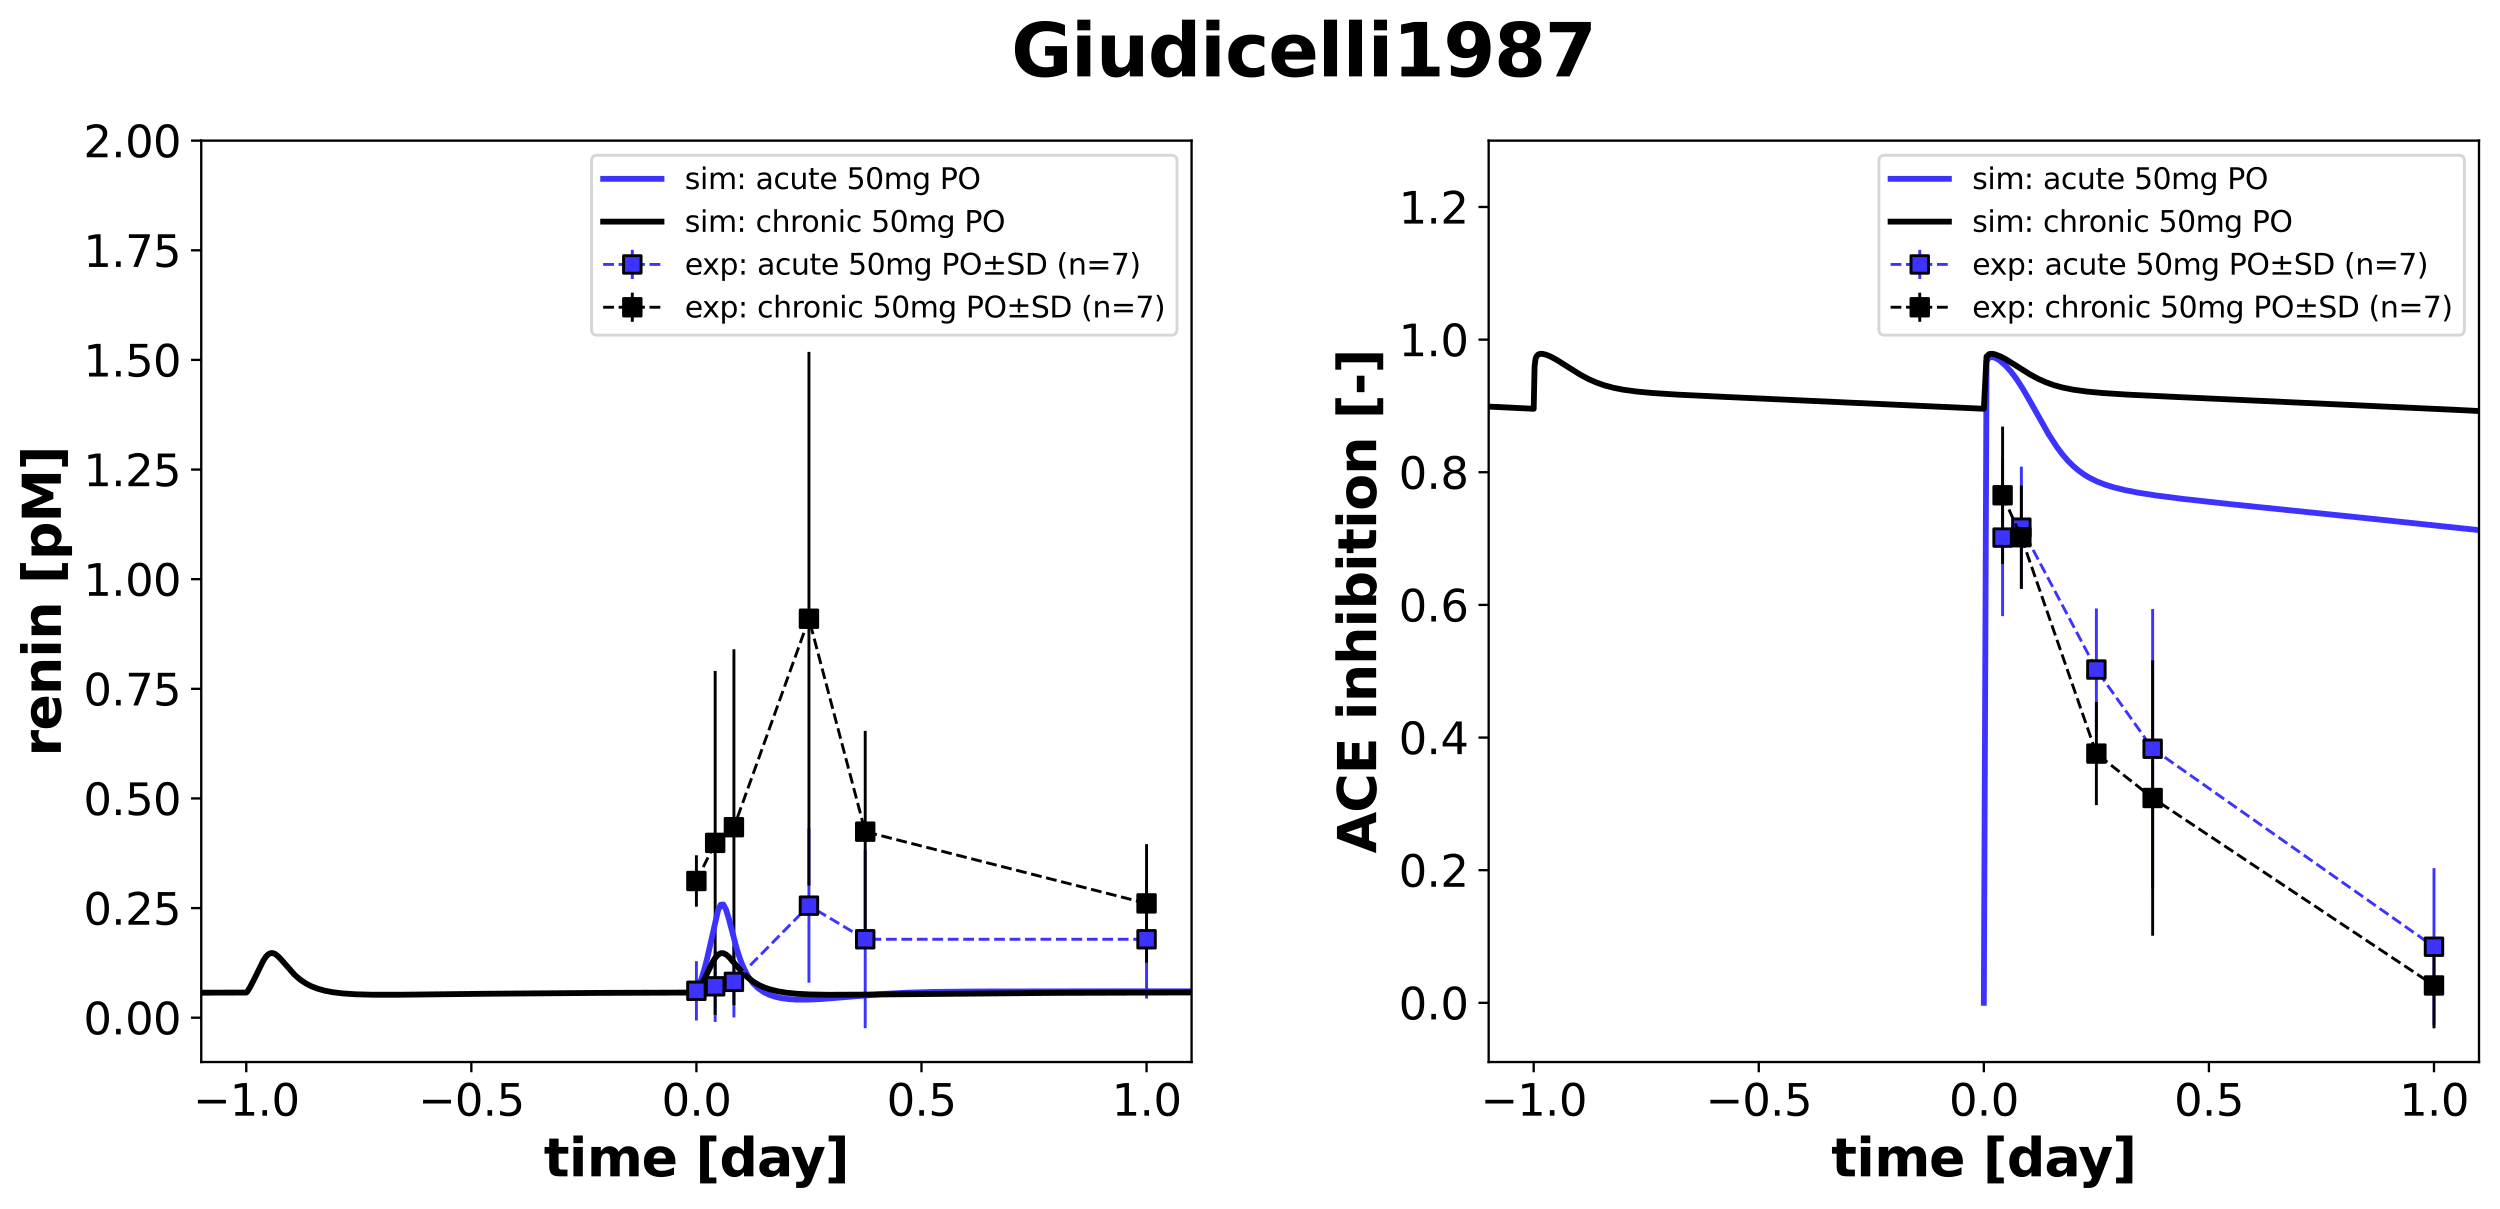 <?xml version="1.0" encoding="utf-8" standalone="no"?>
<!DOCTYPE svg PUBLIC "-//W3C//DTD SVG 1.1//EN"
  "http://www.w3.org/Graphics/SVG/1.1/DTD/svg11.dtd">
<svg xmlns:xlink="http://www.w3.org/1999/xlink" width="857.419pt" height="414.526pt" viewBox="0 0 857.419 414.526" xmlns="http://www.w3.org/2000/svg" version="1.1">
 <defs>
  <style type="text/css">*{stroke-linejoin: round; stroke-linecap: butt}</style>
 </defs>
 <g id="figure_1">
  <g id="patch_1">
   <path d="M 0 414.526 
L 857.419 414.526 
L 857.419 0 
L 0 0 
z
" style="fill: #ffffff"/>
  </g>
  <g id="axes_1">
   <g id="patch_2">
    <path d="M 69.019 364.248 
L 408.671 364.248 
L 408.671 48.24 
L 69.019 48.24 
z
" style="fill: #ffffff"/>
   </g>
   <g id="matplotlib.axis_1">
    <g id="xtick_1">
     <g id="line2d_1">
      <defs>
       <path id="ma83701c72c" d="M 0 0 
L 0 3.5 
" style="stroke: #000000; stroke-width: 0.8"/>
      </defs>
      <g>
       <use xlink:href="#ma83701c72c" x="84.458" y="364.248" style="stroke: #000000; stroke-width: 0.8"/>
      </g>
     </g>
     <g id="text_1">
      <!-- −1.0 -->
      <g transform="translate(66.246 382.646) scale(0.15 -0.15)">
       <defs>
        <path id="DejaVuSans-2212" d="M 678 2272 
L 4684 2272 
L 4684 1741 
L 678 1741 
L 678 2272 
z
" transform="scale(0.016)"/>
        <path id="DejaVuSans-31" d="M 794 531 
L 1825 531 
L 1825 4091 
L 703 3866 
L 703 4441 
L 1819 4666 
L 2450 4666 
L 2450 531 
L 3481 531 
L 3481 0 
L 794 0 
L 794 531 
z
" transform="scale(0.016)"/>
        <path id="DejaVuSans-2e" d="M 684 794 
L 1344 794 
L 1344 0 
L 684 0 
L 684 794 
z
" transform="scale(0.016)"/>
        <path id="DejaVuSans-30" d="M 2034 4250 
Q 1547 4250 1301 3770 
Q 1056 3291 1056 2328 
Q 1056 1369 1301 889 
Q 1547 409 2034 409 
Q 2525 409 2770 889 
Q 3016 1369 3016 2328 
Q 3016 3291 2770 3770 
Q 2525 4250 2034 4250 
z
M 2034 4750 
Q 2819 4750 3233 4129 
Q 3647 3509 3647 2328 
Q 3647 1150 3233 529 
Q 2819 -91 2034 -91 
Q 1250 -91 836 529 
Q 422 1150 422 2328 
Q 422 3509 836 4129 
Q 1250 4750 2034 4750 
z
" transform="scale(0.016)"/>
       </defs>
       <use xlink:href="#DejaVuSans-2212"/>
       <use xlink:href="#DejaVuSans-31" transform="translate(83.789 0)"/>
       <use xlink:href="#DejaVuSans-2e" transform="translate(147.412 0)"/>
       <use xlink:href="#DejaVuSans-30" transform="translate(179.199 0)"/>
      </g>
     </g>
    </g>
    <g id="xtick_2">
     <g id="line2d_2">
      <g>
       <use xlink:href="#ma83701c72c" x="161.651" y="364.248" style="stroke: #000000; stroke-width: 0.8"/>
      </g>
     </g>
     <g id="text_2">
      <!-- −0.5 -->
      <g transform="translate(143.439 382.646) scale(0.15 -0.15)">
       <defs>
        <path id="DejaVuSans-35" d="M 691 4666 
L 3169 4666 
L 3169 4134 
L 1269 4134 
L 1269 2991 
Q 1406 3038 1543 3061 
Q 1681 3084 1819 3084 
Q 2600 3084 3056 2656 
Q 3513 2228 3513 1497 
Q 3513 744 3044 326 
Q 2575 -91 1722 -91 
Q 1428 -91 1123 -41 
Q 819 9 494 109 
L 494 744 
Q 775 591 1075 516 
Q 1375 441 1709 441 
Q 2250 441 2565 725 
Q 2881 1009 2881 1497 
Q 2881 1984 2565 2268 
Q 2250 2553 1709 2553 
Q 1456 2553 1204 2497 
Q 953 2441 691 2322 
L 691 4666 
z
" transform="scale(0.016)"/>
       </defs>
       <use xlink:href="#DejaVuSans-2212"/>
       <use xlink:href="#DejaVuSans-30" transform="translate(83.789 0)"/>
       <use xlink:href="#DejaVuSans-2e" transform="translate(147.412 0)"/>
       <use xlink:href="#DejaVuSans-35" transform="translate(179.199 0)"/>
      </g>
     </g>
    </g>
    <g id="xtick_3">
     <g id="line2d_3">
      <g>
       <use xlink:href="#ma83701c72c" x="238.845" y="364.248" style="stroke: #000000; stroke-width: 0.8"/>
      </g>
     </g>
     <g id="text_3">
      <!-- 0.0 -->
      <g transform="translate(226.918 382.646) scale(0.15 -0.15)">
       <use xlink:href="#DejaVuSans-30"/>
       <use xlink:href="#DejaVuSans-2e" transform="translate(63.623 0)"/>
       <use xlink:href="#DejaVuSans-30" transform="translate(95.41 0)"/>
      </g>
     </g>
    </g>
    <g id="xtick_4">
     <g id="line2d_4">
      <g>
       <use xlink:href="#ma83701c72c" x="316.039" y="364.248" style="stroke: #000000; stroke-width: 0.8"/>
      </g>
     </g>
     <g id="text_4">
      <!-- 0.5 -->
      <g transform="translate(304.111 382.646) scale(0.15 -0.15)">
       <use xlink:href="#DejaVuSans-30"/>
       <use xlink:href="#DejaVuSans-2e" transform="translate(63.623 0)"/>
       <use xlink:href="#DejaVuSans-35" transform="translate(95.41 0)"/>
      </g>
     </g>
    </g>
    <g id="xtick_5">
     <g id="line2d_5">
      <g>
       <use xlink:href="#ma83701c72c" x="393.233" y="364.248" style="stroke: #000000; stroke-width: 0.8"/>
      </g>
     </g>
     <g id="text_5">
      <!-- 1.0 -->
      <g transform="translate(381.305 382.646) scale(0.15 -0.15)">
       <use xlink:href="#DejaVuSans-31"/>
       <use xlink:href="#DejaVuSans-2e" transform="translate(63.623 0)"/>
       <use xlink:href="#DejaVuSans-30" transform="translate(95.41 0)"/>
      </g>
     </g>
    </g>
    <g id="text_6">
     <!-- time [day] -->
     <g transform="translate(186.514 403.442) scale(0.18 -0.18)">
      <defs>
       <path id="DejaVuSans-Bold-74" d="M 1759 4494 
L 1759 3500 
L 2913 3500 
L 2913 2700 
L 1759 2700 
L 1759 1216 
Q 1759 972 1856 886 
Q 1953 800 2241 800 
L 2816 800 
L 2816 0 
L 1856 0 
Q 1194 0 917 276 
Q 641 553 641 1216 
L 641 2700 
L 84 2700 
L 84 3500 
L 641 3500 
L 641 4494 
L 1759 4494 
z
" transform="scale(0.016)"/>
       <path id="DejaVuSans-Bold-69" d="M 538 3500 
L 1656 3500 
L 1656 0 
L 538 0 
L 538 3500 
z
M 538 4863 
L 1656 4863 
L 1656 3950 
L 538 3950 
L 538 4863 
z
" transform="scale(0.016)"/>
       <path id="DejaVuSans-Bold-6d" d="M 3781 2919 
Q 3994 3244 4286 3414 
Q 4578 3584 4928 3584 
Q 5531 3584 5847 3212 
Q 6163 2841 6163 2131 
L 6163 0 
L 5038 0 
L 5038 1825 
Q 5041 1866 5042 1909 
Q 5044 1953 5044 2034 
Q 5044 2406 4934 2573 
Q 4825 2741 4581 2741 
Q 4263 2741 4089 2478 
Q 3916 2216 3909 1719 
L 3909 0 
L 2784 0 
L 2784 1825 
Q 2784 2406 2684 2573 
Q 2584 2741 2328 2741 
Q 2006 2741 1831 2477 
Q 1656 2213 1656 1722 
L 1656 0 
L 531 0 
L 531 3500 
L 1656 3500 
L 1656 2988 
Q 1863 3284 2130 3434 
Q 2397 3584 2719 3584 
Q 3081 3584 3359 3409 
Q 3638 3234 3781 2919 
z
" transform="scale(0.016)"/>
       <path id="DejaVuSans-Bold-65" d="M 4031 1759 
L 4031 1441 
L 1416 1441 
Q 1456 1047 1700 850 
Q 1944 653 2381 653 
Q 2734 653 3104 758 
Q 3475 863 3866 1075 
L 3866 213 
Q 3469 63 3072 -14 
Q 2675 -91 2278 -91 
Q 1328 -91 801 392 
Q 275 875 275 1747 
Q 275 2603 792 3093 
Q 1309 3584 2216 3584 
Q 3041 3584 3536 3087 
Q 4031 2591 4031 1759 
z
M 2881 2131 
Q 2881 2450 2695 2645 
Q 2509 2841 2209 2841 
Q 1884 2841 1681 2658 
Q 1478 2475 1428 2131 
L 2881 2131 
z
" transform="scale(0.016)"/>
       <path id="DejaVuSans-Bold-20" transform="scale(0.016)"/>
       <path id="DejaVuSans-Bold-5b" d="M 550 4863 
L 2491 4863 
L 2491 4159 
L 1613 4159 
L 1613 -141 
L 2491 -141 
L 2491 -844 
L 550 -844 
L 550 4863 
z
" transform="scale(0.016)"/>
       <path id="DejaVuSans-Bold-64" d="M 2919 2988 
L 2919 4863 
L 4044 4863 
L 4044 0 
L 2919 0 
L 2919 506 
Q 2688 197 2409 53 
Q 2131 -91 1766 -91 
Q 1119 -91 703 423 
Q 288 938 288 1747 
Q 288 2556 703 3070 
Q 1119 3584 1766 3584 
Q 2128 3584 2408 3439 
Q 2688 3294 2919 2988 
z
M 2181 722 
Q 2541 722 2730 984 
Q 2919 1247 2919 1747 
Q 2919 2247 2730 2509 
Q 2541 2772 2181 2772 
Q 1825 2772 1636 2509 
Q 1447 2247 1447 1747 
Q 1447 1247 1636 984 
Q 1825 722 2181 722 
z
" transform="scale(0.016)"/>
       <path id="DejaVuSans-Bold-61" d="M 2106 1575 
Q 1756 1575 1579 1456 
Q 1403 1338 1403 1106 
Q 1403 894 1545 773 
Q 1688 653 1941 653 
Q 2256 653 2472 879 
Q 2688 1106 2688 1447 
L 2688 1575 
L 2106 1575 
z
M 3816 1997 
L 3816 0 
L 2688 0 
L 2688 519 
Q 2463 200 2181 54 
Q 1900 -91 1497 -91 
Q 953 -91 614 226 
Q 275 544 275 1050 
Q 275 1666 698 1953 
Q 1122 2241 2028 2241 
L 2688 2241 
L 2688 2328 
Q 2688 2594 2478 2717 
Q 2269 2841 1825 2841 
Q 1466 2841 1156 2769 
Q 847 2697 581 2553 
L 581 3406 
Q 941 3494 1303 3539 
Q 1666 3584 2028 3584 
Q 2975 3584 3395 3211 
Q 3816 2838 3816 1997 
z
" transform="scale(0.016)"/>
       <path id="DejaVuSans-Bold-79" d="M 78 3500 
L 1197 3500 
L 2138 1125 
L 2938 3500 
L 4056 3500 
L 2584 -331 
Q 2363 -916 2067 -1148 
Q 1772 -1381 1288 -1381 
L 641 -1381 
L 641 -647 
L 991 -647 
Q 1275 -647 1404 -556 
Q 1534 -466 1606 -231 
L 1638 -134 
L 78 3500 
z
" transform="scale(0.016)"/>
       <path id="DejaVuSans-Bold-5d" d="M 2375 -844 
L 434 -844 
L 434 -141 
L 1313 -141 
L 1313 4159 
L 434 4159 
L 434 4863 
L 2375 4863 
L 2375 -844 
z
" transform="scale(0.016)"/>
      </defs>
      <use xlink:href="#DejaVuSans-Bold-74"/>
      <use xlink:href="#DejaVuSans-Bold-69" transform="translate(47.803 0)"/>
      <use xlink:href="#DejaVuSans-Bold-6d" transform="translate(82.08 0)"/>
      <use xlink:href="#DejaVuSans-Bold-65" transform="translate(186.279 0)"/>
      <use xlink:href="#DejaVuSans-Bold-20" transform="translate(254.102 0)"/>
      <use xlink:href="#DejaVuSans-Bold-5b" transform="translate(288.916 0)"/>
      <use xlink:href="#DejaVuSans-Bold-64" transform="translate(334.619 0)"/>
      <use xlink:href="#DejaVuSans-Bold-61" transform="translate(406.201 0)"/>
      <use xlink:href="#DejaVuSans-Bold-79" transform="translate(470.557 0)"/>
      <use xlink:href="#DejaVuSans-Bold-5d" transform="translate(535.742 0)"/>
     </g>
    </g>
   </g>
   <g id="matplotlib.axis_2">
    <g id="ytick_1">
     <g id="line2d_6">
      <defs>
       <path id="m730afd4514" d="M 0 0 
L -3.5 0 
" style="stroke: #000000; stroke-width: 0.8"/>
      </defs>
      <g>
       <use xlink:href="#m730afd4514" x="69.019" y="349.047" style="stroke: #000000; stroke-width: 0.8"/>
      </g>
     </g>
     <g id="text_7">
      <!-- 0.00 -->
      <g transform="translate(28.621 354.746) scale(0.15 -0.15)">
       <use xlink:href="#DejaVuSans-30"/>
       <use xlink:href="#DejaVuSans-2e" transform="translate(63.623 0)"/>
       <use xlink:href="#DejaVuSans-30" transform="translate(95.41 0)"/>
       <use xlink:href="#DejaVuSans-30" transform="translate(159.033 0)"/>
      </g>
     </g>
    </g>
    <g id="ytick_2">
     <g id="line2d_7">
      <g>
       <use xlink:href="#m730afd4514" x="69.019" y="311.446" style="stroke: #000000; stroke-width: 0.8"/>
      </g>
     </g>
     <g id="text_8">
      <!-- 0.25 -->
      <g transform="translate(28.621 317.145) scale(0.15 -0.15)">
       <defs>
        <path id="DejaVuSans-32" d="M 1228 531 
L 3431 531 
L 3431 0 
L 469 0 
L 469 531 
Q 828 903 1448 1529 
Q 2069 2156 2228 2338 
Q 2531 2678 2651 2914 
Q 2772 3150 2772 3378 
Q 2772 3750 2511 3984 
Q 2250 4219 1831 4219 
Q 1534 4219 1204 4116 
Q 875 4013 500 3803 
L 500 4441 
Q 881 4594 1212 4672 
Q 1544 4750 1819 4750 
Q 2544 4750 2975 4387 
Q 3406 4025 3406 3419 
Q 3406 3131 3298 2873 
Q 3191 2616 2906 2266 
Q 2828 2175 2409 1742 
Q 1991 1309 1228 531 
z
" transform="scale(0.016)"/>
       </defs>
       <use xlink:href="#DejaVuSans-30"/>
       <use xlink:href="#DejaVuSans-2e" transform="translate(63.623 0)"/>
       <use xlink:href="#DejaVuSans-32" transform="translate(95.41 0)"/>
       <use xlink:href="#DejaVuSans-35" transform="translate(159.033 0)"/>
      </g>
     </g>
    </g>
    <g id="ytick_3">
     <g id="line2d_8">
      <g>
       <use xlink:href="#m730afd4514" x="69.019" y="273.845" style="stroke: #000000; stroke-width: 0.8"/>
      </g>
     </g>
     <g id="text_9">
      <!-- 0.50 -->
      <g transform="translate(28.621 279.544) scale(0.15 -0.15)">
       <use xlink:href="#DejaVuSans-30"/>
       <use xlink:href="#DejaVuSans-2e" transform="translate(63.623 0)"/>
       <use xlink:href="#DejaVuSans-35" transform="translate(95.41 0)"/>
       <use xlink:href="#DejaVuSans-30" transform="translate(159.033 0)"/>
      </g>
     </g>
    </g>
    <g id="ytick_4">
     <g id="line2d_9">
      <g>
       <use xlink:href="#m730afd4514" x="69.019" y="236.244" style="stroke: #000000; stroke-width: 0.8"/>
      </g>
     </g>
     <g id="text_10">
      <!-- 0.75 -->
      <g transform="translate(28.621 241.943) scale(0.15 -0.15)">
       <defs>
        <path id="DejaVuSans-37" d="M 525 4666 
L 3525 4666 
L 3525 4397 
L 1831 0 
L 1172 0 
L 2766 4134 
L 525 4134 
L 525 4666 
z
" transform="scale(0.016)"/>
       </defs>
       <use xlink:href="#DejaVuSans-30"/>
       <use xlink:href="#DejaVuSans-2e" transform="translate(63.623 0)"/>
       <use xlink:href="#DejaVuSans-37" transform="translate(95.41 0)"/>
       <use xlink:href="#DejaVuSans-35" transform="translate(159.033 0)"/>
      </g>
     </g>
    </g>
    <g id="ytick_5">
     <g id="line2d_10">
      <g>
       <use xlink:href="#m730afd4514" x="69.019" y="198.643" style="stroke: #000000; stroke-width: 0.8"/>
      </g>
     </g>
     <g id="text_11">
      <!-- 1.00 -->
      <g transform="translate(28.621 204.342) scale(0.15 -0.15)">
       <use xlink:href="#DejaVuSans-31"/>
       <use xlink:href="#DejaVuSans-2e" transform="translate(63.623 0)"/>
       <use xlink:href="#DejaVuSans-30" transform="translate(95.41 0)"/>
       <use xlink:href="#DejaVuSans-30" transform="translate(159.033 0)"/>
      </g>
     </g>
    </g>
    <g id="ytick_6">
     <g id="line2d_11">
      <g>
       <use xlink:href="#m730afd4514" x="69.019" y="161.043" style="stroke: #000000; stroke-width: 0.8"/>
      </g>
     </g>
     <g id="text_12">
      <!-- 1.25 -->
      <g transform="translate(28.621 166.741) scale(0.15 -0.15)">
       <use xlink:href="#DejaVuSans-31"/>
       <use xlink:href="#DejaVuSans-2e" transform="translate(63.623 0)"/>
       <use xlink:href="#DejaVuSans-32" transform="translate(95.41 0)"/>
       <use xlink:href="#DejaVuSans-35" transform="translate(159.033 0)"/>
      </g>
     </g>
    </g>
    <g id="ytick_7">
     <g id="line2d_12">
      <g>
       <use xlink:href="#m730afd4514" x="69.019" y="123.442" style="stroke: #000000; stroke-width: 0.8"/>
      </g>
     </g>
     <g id="text_13">
      <!-- 1.50 -->
      <g transform="translate(28.621 129.141) scale(0.15 -0.15)">
       <use xlink:href="#DejaVuSans-31"/>
       <use xlink:href="#DejaVuSans-2e" transform="translate(63.623 0)"/>
       <use xlink:href="#DejaVuSans-35" transform="translate(95.41 0)"/>
       <use xlink:href="#DejaVuSans-30" transform="translate(159.033 0)"/>
      </g>
     </g>
    </g>
    <g id="ytick_8">
     <g id="line2d_13">
      <g>
       <use xlink:href="#m730afd4514" x="69.019" y="85.841" style="stroke: #000000; stroke-width: 0.8"/>
      </g>
     </g>
     <g id="text_14">
      <!-- 1.75 -->
      <g transform="translate(28.621 91.54) scale(0.15 -0.15)">
       <use xlink:href="#DejaVuSans-31"/>
       <use xlink:href="#DejaVuSans-2e" transform="translate(63.623 0)"/>
       <use xlink:href="#DejaVuSans-37" transform="translate(95.41 0)"/>
       <use xlink:href="#DejaVuSans-35" transform="translate(159.033 0)"/>
      </g>
     </g>
    </g>
    <g id="ytick_9">
     <g id="line2d_14">
      <g>
       <use xlink:href="#m730afd4514" x="69.019" y="48.24" style="stroke: #000000; stroke-width: 0.8"/>
      </g>
     </g>
     <g id="text_15">
      <!-- 2.00 -->
      <g transform="translate(28.621 53.939) scale(0.15 -0.15)">
       <use xlink:href="#DejaVuSans-32"/>
       <use xlink:href="#DejaVuSans-2e" transform="translate(63.623 0)"/>
       <use xlink:href="#DejaVuSans-30" transform="translate(95.41 0)"/>
       <use xlink:href="#DejaVuSans-30" transform="translate(159.033 0)"/>
      </g>
     </g>
    </g>
    <g id="text_16">
     <!-- renin [pM] -->
     <g transform="translate(20.877 259.444) rotate(-90) scale(0.18 -0.18)">
      <defs>
       <path id="DejaVuSans-Bold-72" d="M 3138 2547 
Q 2991 2616 2845 2648 
Q 2700 2681 2553 2681 
Q 2122 2681 1889 2404 
Q 1656 2128 1656 1613 
L 1656 0 
L 538 0 
L 538 3500 
L 1656 3500 
L 1656 2925 
Q 1872 3269 2151 3426 
Q 2431 3584 2822 3584 
Q 2878 3584 2943 3579 
Q 3009 3575 3134 3559 
L 3138 2547 
z
" transform="scale(0.016)"/>
       <path id="DejaVuSans-Bold-6e" d="M 4056 2131 
L 4056 0 
L 2931 0 
L 2931 347 
L 2931 1631 
Q 2931 2084 2911 2256 
Q 2891 2428 2841 2509 
Q 2775 2619 2662 2680 
Q 2550 2741 2406 2741 
Q 2056 2741 1856 2470 
Q 1656 2200 1656 1722 
L 1656 0 
L 538 0 
L 538 3500 
L 1656 3500 
L 1656 2988 
Q 1909 3294 2193 3439 
Q 2478 3584 2822 3584 
Q 3428 3584 3742 3212 
Q 4056 2841 4056 2131 
z
" transform="scale(0.016)"/>
       <path id="DejaVuSans-Bold-70" d="M 1656 506 
L 1656 -1331 
L 538 -1331 
L 538 3500 
L 1656 3500 
L 1656 2988 
Q 1888 3294 2169 3439 
Q 2450 3584 2816 3584 
Q 3463 3584 3878 3070 
Q 4294 2556 4294 1747 
Q 4294 938 3878 423 
Q 3463 -91 2816 -91 
Q 2450 -91 2169 54 
Q 1888 200 1656 506 
z
M 2400 2772 
Q 2041 2772 1848 2508 
Q 1656 2244 1656 1747 
Q 1656 1250 1848 986 
Q 2041 722 2400 722 
Q 2759 722 2948 984 
Q 3138 1247 3138 1747 
Q 3138 2247 2948 2509 
Q 2759 2772 2400 2772 
z
" transform="scale(0.016)"/>
       <path id="DejaVuSans-Bold-4d" d="M 588 4666 
L 2119 4666 
L 3181 2169 
L 4250 4666 
L 5778 4666 
L 5778 0 
L 4641 0 
L 4641 3413 
L 3566 897 
L 2803 897 
L 1728 3413 
L 1728 0 
L 588 0 
L 588 4666 
z
" transform="scale(0.016)"/>
      </defs>
      <use xlink:href="#DejaVuSans-Bold-72"/>
      <use xlink:href="#DejaVuSans-Bold-65" transform="translate(49.316 0)"/>
      <use xlink:href="#DejaVuSans-Bold-6e" transform="translate(117.139 0)"/>
      <use xlink:href="#DejaVuSans-Bold-69" transform="translate(188.33 0)"/>
      <use xlink:href="#DejaVuSans-Bold-6e" transform="translate(222.607 0)"/>
      <use xlink:href="#DejaVuSans-Bold-20" transform="translate(293.799 0)"/>
      <use xlink:href="#DejaVuSans-Bold-5b" transform="translate(328.613 0)"/>
      <use xlink:href="#DejaVuSans-Bold-70" transform="translate(374.316 0)"/>
      <use xlink:href="#DejaVuSans-Bold-4d" transform="translate(445.898 0)"/>
      <use xlink:href="#DejaVuSans-Bold-5d" transform="translate(545.41 0)"/>
     </g>
    </g>
   </g>
   <g id="LineCollection_1">
    <path d="M 238.845 349.991 
L 238.845 329.652 
" clip-path="url(#pe873d94799)" style="fill: none; stroke: #3c33ff"/>
    <path d="M 245.278 350.488 
L 245.278 326.08 
" clip-path="url(#pe873d94799)" style="fill: none; stroke: #3c33ff"/>
    <path d="M 251.711 348.95 
L 251.711 324.543 
" clip-path="url(#pe873d94799)" style="fill: none; stroke: #3c33ff"/>
    <path d="M 277.442 337.05 
L 277.442 284.167 
" clip-path="url(#pe873d94799)" style="fill: none; stroke: #3c33ff"/>
    <path d="M 296.74 352.649 
L 296.74 291.63 
" clip-path="url(#pe873d94799)" style="fill: none; stroke: #3c33ff"/>
    <path d="M 393.233 342.48 
L 393.233 301.8 
" clip-path="url(#pe873d94799)" style="fill: none; stroke: #3c33ff"/>
   </g>
   <g id="LineCollection_2">
    <path d="M 238.845 310.979 
L 238.845 293.325 
" clip-path="url(#pe873d94799)" style="fill: none; stroke: #000000"/>
    <path d="M 245.278 348.068 
L 245.278 230.098 
" clip-path="url(#pe873d94799)" style="fill: none; stroke: #000000"/>
    <path d="M 251.711 344.721 
L 251.711 222.683 
" clip-path="url(#pe873d94799)" style="fill: none; stroke: #000000"/>
    <path d="M 277.442 303.735 
L 277.442 120.678 
" clip-path="url(#pe873d94799)" style="fill: none; stroke: #000000"/>
    <path d="M 296.74 319.817 
L 296.74 250.662 
" clip-path="url(#pe873d94799)" style="fill: none; stroke: #000000"/>
    <path d="M 393.233 330.179 
L 393.233 289.5 
" clip-path="url(#pe873d94799)" style="fill: none; stroke: #000000"/>
   </g>
   <g id="line2d_15">
    <path d="M 238.845 339.834 
L 239.771 337.868 
L 240.698 335.313 
L 241.624 332.236 
L 242.55 328.613 
L 246.256 312.29 
L 247.182 310.289 
L 248.108 310.238 
L 249.035 312.033 
L 249.961 315.092 
L 252.74 325.614 
L 253.666 328.486 
L 254.593 330.92 
L 255.519 332.956 
L 256.445 334.649 
L 257.372 336.056 
L 258.298 337.227 
L 260.151 339.02 
L 262.003 340.281 
L 263.856 341.172 
L 265.709 341.801 
L 267.561 342.239 
L 270.34 342.641 
L 273.119 342.826 
L 276.824 342.849 
L 281.456 342.648 
L 288.867 342.056 
L 302.762 340.898 
L 311.098 340.458 
L 320.362 340.196 
L 334.257 340.052 
L 369.457 339.996 
L 702.007 339.907 
L 702.007 339.907 
" clip-path="url(#pe873d94799)" style="fill: none; stroke: #3c33ff; stroke-width: 2; stroke-linecap: square"/>
   </g>
   <g id="line2d_16">
    <path d="M 68.71 340.46 
L 84.458 340.412 
L 84.458 340.412 
L 84.767 340.164 
L 85.693 338.715 
L 87.237 335.715 
L 90.325 329.426 
L 91.251 328.072 
L 91.868 327.433 
L 92.486 327.03 
L 93.103 326.865 
L 93.721 326.925 
L 94.339 327.185 
L 95.265 327.877 
L 96.5 329.169 
L 101.132 334.418 
L 102.984 336.002 
L 104.837 337.249 
L 106.69 338.214 
L 108.851 339.061 
L 111.321 339.757 
L 114.1 340.293 
L 117.497 340.708 
L 121.82 340.999 
L 127.686 341.157 
L 137.258 341.16 
L 167.518 340.82 
L 205.497 340.534 
L 238.845 340.412 
L 238.845 340.412 
L 239.771 339.241 
L 241.624 335.715 
L 244.403 329.966 
L 245.329 328.474 
L 246.256 327.433 
L 247.182 326.918 
L 248.108 326.925 
L 249.035 327.38 
L 249.961 328.169 
L 251.814 330.27 
L 254.593 333.489 
L 256.445 335.255 
L 258.298 336.664 
L 260.151 337.762 
L 262.003 338.609 
L 263.856 339.259 
L 266.635 339.96 
L 269.414 340.428 
L 273.119 340.813 
L 277.751 341.06 
L 284.235 341.176 
L 296.277 341.117 
L 361.12 340.528 
L 409.289 340.374 
L 409.289 340.374 
" clip-path="url(#pe873d94799)" style="fill: none; stroke: #000000; stroke-width: 2; stroke-linecap: square"/>
   </g>
   <g id="line2d_17">
    <path d="M 238.845 339.822 
L 245.278 338.284 
L 251.711 336.746 
L 277.442 310.608 
L 296.74 322.14 
L 393.233 322.14 
" clip-path="url(#pe873d94799)" style="fill: none; stroke-dasharray: 3.7,1.6; stroke-dashoffset: 0; stroke: #3c33ff"/>
    <defs>
     <path id="m7303728b30" d="M -3 3 
L 3 3 
L 3 -3 
L -3 -3 
z
" style="stroke: #000000; stroke-linejoin: miter"/>
    </defs>
    <g clip-path="url(#pe873d94799)">
     <use xlink:href="#m7303728b30" x="238.845" y="339.822" style="fill: #3c33ff; stroke: #000000; stroke-linejoin: miter"/>
     <use xlink:href="#m7303728b30" x="245.278" y="338.284" style="fill: #3c33ff; stroke: #000000; stroke-linejoin: miter"/>
     <use xlink:href="#m7303728b30" x="251.711" y="336.746" style="fill: #3c33ff; stroke: #000000; stroke-linejoin: miter"/>
     <use xlink:href="#m7303728b30" x="277.442" y="310.608" style="fill: #3c33ff; stroke: #000000; stroke-linejoin: miter"/>
     <use xlink:href="#m7303728b30" x="296.74" y="322.14" style="fill: #3c33ff; stroke: #000000; stroke-linejoin: miter"/>
     <use xlink:href="#m7303728b30" x="393.233" y="322.14" style="fill: #3c33ff; stroke: #000000; stroke-linejoin: miter"/>
    </g>
   </g>
   <g id="line2d_18">
    <path d="M 238.845 302.152 
L 245.278 289.083 
L 251.711 283.702 
L 277.442 212.206 
L 296.74 285.239 
L 393.233 309.84 
" clip-path="url(#pe873d94799)" style="fill: none; stroke-dasharray: 3.7,1.6; stroke-dashoffset: 0; stroke: #000000"/>
    <defs>
     <path id="mc00a219e46" d="M -3 3 
L 3 3 
L 3 -3 
L -3 -3 
z
" style="stroke: #000000; stroke-linejoin: miter"/>
    </defs>
    <g clip-path="url(#pe873d94799)">
     <use xlink:href="#mc00a219e46" x="238.845" y="302.152" style="stroke: #000000; stroke-linejoin: miter"/>
     <use xlink:href="#mc00a219e46" x="245.278" y="289.083" style="stroke: #000000; stroke-linejoin: miter"/>
     <use xlink:href="#mc00a219e46" x="251.711" y="283.702" style="stroke: #000000; stroke-linejoin: miter"/>
     <use xlink:href="#mc00a219e46" x="277.442" y="212.206" style="stroke: #000000; stroke-linejoin: miter"/>
     <use xlink:href="#mc00a219e46" x="296.74" y="285.239" style="stroke: #000000; stroke-linejoin: miter"/>
     <use xlink:href="#mc00a219e46" x="393.233" y="309.84" style="stroke: #000000; stroke-linejoin: miter"/>
    </g>
   </g>
   <g id="patch_3">
    <path d="M 69.019 364.248 
L 69.019 48.24 
" style="fill: none; stroke: #000000; stroke-width: 0.8; stroke-linejoin: miter; stroke-linecap: square"/>
   </g>
   <g id="patch_4">
    <path d="M 408.671 364.248 
L 408.671 48.24 
" style="fill: none; stroke: #000000; stroke-width: 0.8; stroke-linejoin: miter; stroke-linecap: square"/>
   </g>
   <g id="patch_5">
    <path d="M 69.019 364.248 
L 408.671 364.248 
" style="fill: none; stroke: #000000; stroke-width: 0.8; stroke-linejoin: miter; stroke-linecap: square"/>
   </g>
   <g id="patch_6">
    <path d="M 69.019 48.24 
L 408.671 48.24 
" style="fill: none; stroke: #000000; stroke-width: 0.8; stroke-linejoin: miter; stroke-linecap: square"/>
   </g>
   <g id="legend_1">
    <g id="patch_7">
     <path d="M 204.863 114.953 
L 401.671 114.953 
Q 403.671 114.953 403.671 112.953 
L 403.671 55.24 
Q 403.671 53.24 401.671 53.24 
L 204.863 53.24 
Q 202.863 53.24 202.863 55.24 
L 202.863 112.953 
Q 202.863 114.953 204.863 114.953 
z
" style="fill: #ffffff; opacity: 0.8; stroke: #cccccc; stroke-linejoin: miter"/>
    </g>
    <g id="line2d_19">
     <path d="M 206.863 61.338 
L 226.863 61.338 
" style="fill: none; stroke: #3c33ff; stroke-width: 2; stroke-linecap: square"/>
    </g>
    <g id="line2d_20"/>
    <g id="text_17">
     <!-- sim: acute 50mg PO -->
     <g transform="translate(234.863 64.838) scale(0.1 -0.1)">
      <defs>
       <path id="DejaVuSans-73" d="M 2834 3397 
L 2834 2853 
Q 2591 2978 2328 3040 
Q 2066 3103 1784 3103 
Q 1356 3103 1142 2972 
Q 928 2841 928 2578 
Q 928 2378 1081 2264 
Q 1234 2150 1697 2047 
L 1894 2003 
Q 2506 1872 2764 1633 
Q 3022 1394 3022 966 
Q 3022 478 2636 193 
Q 2250 -91 1575 -91 
Q 1294 -91 989 -36 
Q 684 19 347 128 
L 347 722 
Q 666 556 975 473 
Q 1284 391 1588 391 
Q 1994 391 2212 530 
Q 2431 669 2431 922 
Q 2431 1156 2273 1281 
Q 2116 1406 1581 1522 
L 1381 1569 
Q 847 1681 609 1914 
Q 372 2147 372 2553 
Q 372 3047 722 3315 
Q 1072 3584 1716 3584 
Q 2034 3584 2315 3537 
Q 2597 3491 2834 3397 
z
" transform="scale(0.016)"/>
       <path id="DejaVuSans-69" d="M 603 3500 
L 1178 3500 
L 1178 0 
L 603 0 
L 603 3500 
z
M 603 4863 
L 1178 4863 
L 1178 4134 
L 603 4134 
L 603 4863 
z
" transform="scale(0.016)"/>
       <path id="DejaVuSans-6d" d="M 3328 2828 
Q 3544 3216 3844 3400 
Q 4144 3584 4550 3584 
Q 5097 3584 5394 3201 
Q 5691 2819 5691 2113 
L 5691 0 
L 5113 0 
L 5113 2094 
Q 5113 2597 4934 2840 
Q 4756 3084 4391 3084 
Q 3944 3084 3684 2787 
Q 3425 2491 3425 1978 
L 3425 0 
L 2847 0 
L 2847 2094 
Q 2847 2600 2669 2842 
Q 2491 3084 2119 3084 
Q 1678 3084 1418 2786 
Q 1159 2488 1159 1978 
L 1159 0 
L 581 0 
L 581 3500 
L 1159 3500 
L 1159 2956 
Q 1356 3278 1631 3431 
Q 1906 3584 2284 3584 
Q 2666 3584 2933 3390 
Q 3200 3197 3328 2828 
z
" transform="scale(0.016)"/>
       <path id="DejaVuSans-3a" d="M 750 794 
L 1409 794 
L 1409 0 
L 750 0 
L 750 794 
z
M 750 3309 
L 1409 3309 
L 1409 2516 
L 750 2516 
L 750 3309 
z
" transform="scale(0.016)"/>
       <path id="DejaVuSans-20" transform="scale(0.016)"/>
       <path id="DejaVuSans-61" d="M 2194 1759 
Q 1497 1759 1228 1600 
Q 959 1441 959 1056 
Q 959 750 1161 570 
Q 1363 391 1709 391 
Q 2188 391 2477 730 
Q 2766 1069 2766 1631 
L 2766 1759 
L 2194 1759 
z
M 3341 1997 
L 3341 0 
L 2766 0 
L 2766 531 
Q 2569 213 2275 61 
Q 1981 -91 1556 -91 
Q 1019 -91 701 211 
Q 384 513 384 1019 
Q 384 1609 779 1909 
Q 1175 2209 1959 2209 
L 2766 2209 
L 2766 2266 
Q 2766 2663 2505 2880 
Q 2244 3097 1772 3097 
Q 1472 3097 1187 3025 
Q 903 2953 641 2809 
L 641 3341 
Q 956 3463 1253 3523 
Q 1550 3584 1831 3584 
Q 2591 3584 2966 3190 
Q 3341 2797 3341 1997 
z
" transform="scale(0.016)"/>
       <path id="DejaVuSans-63" d="M 3122 3366 
L 3122 2828 
Q 2878 2963 2633 3030 
Q 2388 3097 2138 3097 
Q 1578 3097 1268 2742 
Q 959 2388 959 1747 
Q 959 1106 1268 751 
Q 1578 397 2138 397 
Q 2388 397 2633 464 
Q 2878 531 3122 666 
L 3122 134 
Q 2881 22 2623 -34 
Q 2366 -91 2075 -91 
Q 1284 -91 818 406 
Q 353 903 353 1747 
Q 353 2603 823 3093 
Q 1294 3584 2113 3584 
Q 2378 3584 2631 3529 
Q 2884 3475 3122 3366 
z
" transform="scale(0.016)"/>
       <path id="DejaVuSans-75" d="M 544 1381 
L 544 3500 
L 1119 3500 
L 1119 1403 
Q 1119 906 1312 657 
Q 1506 409 1894 409 
Q 2359 409 2629 706 
Q 2900 1003 2900 1516 
L 2900 3500 
L 3475 3500 
L 3475 0 
L 2900 0 
L 2900 538 
Q 2691 219 2414 64 
Q 2138 -91 1772 -91 
Q 1169 -91 856 284 
Q 544 659 544 1381 
z
M 1991 3584 
L 1991 3584 
z
" transform="scale(0.016)"/>
       <path id="DejaVuSans-74" d="M 1172 4494 
L 1172 3500 
L 2356 3500 
L 2356 3053 
L 1172 3053 
L 1172 1153 
Q 1172 725 1289 603 
Q 1406 481 1766 481 
L 2356 481 
L 2356 0 
L 1766 0 
Q 1100 0 847 248 
Q 594 497 594 1153 
L 594 3053 
L 172 3053 
L 172 3500 
L 594 3500 
L 594 4494 
L 1172 4494 
z
" transform="scale(0.016)"/>
       <path id="DejaVuSans-65" d="M 3597 1894 
L 3597 1613 
L 953 1613 
Q 991 1019 1311 708 
Q 1631 397 2203 397 
Q 2534 397 2845 478 
Q 3156 559 3463 722 
L 3463 178 
Q 3153 47 2828 -22 
Q 2503 -91 2169 -91 
Q 1331 -91 842 396 
Q 353 884 353 1716 
Q 353 2575 817 3079 
Q 1281 3584 2069 3584 
Q 2775 3584 3186 3129 
Q 3597 2675 3597 1894 
z
M 3022 2063 
Q 3016 2534 2758 2815 
Q 2500 3097 2075 3097 
Q 1594 3097 1305 2825 
Q 1016 2553 972 2059 
L 3022 2063 
z
" transform="scale(0.016)"/>
       <path id="DejaVuSans-67" d="M 2906 1791 
Q 2906 2416 2648 2759 
Q 2391 3103 1925 3103 
Q 1463 3103 1205 2759 
Q 947 2416 947 1791 
Q 947 1169 1205 825 
Q 1463 481 1925 481 
Q 2391 481 2648 825 
Q 2906 1169 2906 1791 
z
M 3481 434 
Q 3481 -459 3084 -895 
Q 2688 -1331 1869 -1331 
Q 1566 -1331 1297 -1286 
Q 1028 -1241 775 -1147 
L 775 -588 
Q 1028 -725 1275 -790 
Q 1522 -856 1778 -856 
Q 2344 -856 2625 -561 
Q 2906 -266 2906 331 
L 2906 616 
Q 2728 306 2450 153 
Q 2172 0 1784 0 
Q 1141 0 747 490 
Q 353 981 353 1791 
Q 353 2603 747 3093 
Q 1141 3584 1784 3584 
Q 2172 3584 2450 3431 
Q 2728 3278 2906 2969 
L 2906 3500 
L 3481 3500 
L 3481 434 
z
" transform="scale(0.016)"/>
       <path id="DejaVuSans-50" d="M 1259 4147 
L 1259 2394 
L 2053 2394 
Q 2494 2394 2734 2622 
Q 2975 2850 2975 3272 
Q 2975 3691 2734 3919 
Q 2494 4147 2053 4147 
L 1259 4147 
z
M 628 4666 
L 2053 4666 
Q 2838 4666 3239 4311 
Q 3641 3956 3641 3272 
Q 3641 2581 3239 2228 
Q 2838 1875 2053 1875 
L 1259 1875 
L 1259 0 
L 628 0 
L 628 4666 
z
" transform="scale(0.016)"/>
       <path id="DejaVuSans-4f" d="M 2522 4238 
Q 1834 4238 1429 3725 
Q 1025 3213 1025 2328 
Q 1025 1447 1429 934 
Q 1834 422 2522 422 
Q 3209 422 3611 934 
Q 4013 1447 4013 2328 
Q 4013 3213 3611 3725 
Q 3209 4238 2522 4238 
z
M 2522 4750 
Q 3503 4750 4090 4092 
Q 4678 3434 4678 2328 
Q 4678 1225 4090 567 
Q 3503 -91 2522 -91 
Q 1538 -91 948 565 
Q 359 1222 359 2328 
Q 359 3434 948 4092 
Q 1538 4750 2522 4750 
z
" transform="scale(0.016)"/>
      </defs>
      <use xlink:href="#DejaVuSans-73"/>
      <use xlink:href="#DejaVuSans-69" transform="translate(52.1 0)"/>
      <use xlink:href="#DejaVuSans-6d" transform="translate(79.883 0)"/>
      <use xlink:href="#DejaVuSans-3a" transform="translate(177.295 0)"/>
      <use xlink:href="#DejaVuSans-20" transform="translate(210.986 0)"/>
      <use xlink:href="#DejaVuSans-61" transform="translate(242.773 0)"/>
      <use xlink:href="#DejaVuSans-63" transform="translate(304.053 0)"/>
      <use xlink:href="#DejaVuSans-75" transform="translate(359.033 0)"/>
      <use xlink:href="#DejaVuSans-74" transform="translate(422.412 0)"/>
      <use xlink:href="#DejaVuSans-65" transform="translate(461.621 0)"/>
      <use xlink:href="#DejaVuSans-20" transform="translate(523.145 0)"/>
      <use xlink:href="#DejaVuSans-35" transform="translate(554.932 0)"/>
      <use xlink:href="#DejaVuSans-30" transform="translate(618.555 0)"/>
      <use xlink:href="#DejaVuSans-6d" transform="translate(682.178 0)"/>
      <use xlink:href="#DejaVuSans-67" transform="translate(779.59 0)"/>
      <use xlink:href="#DejaVuSans-20" transform="translate(843.066 0)"/>
      <use xlink:href="#DejaVuSans-50" transform="translate(874.854 0)"/>
      <use xlink:href="#DejaVuSans-4f" transform="translate(935.156 0)"/>
     </g>
    </g>
    <g id="line2d_21">
     <path d="M 206.863 76.017 
L 226.863 76.017 
" style="fill: none; stroke: #000000; stroke-width: 2; stroke-linecap: square"/>
    </g>
    <g id="line2d_22"/>
    <g id="text_18">
     <!-- sim: chronic 50mg PO -->
     <g transform="translate(234.863 79.517) scale(0.1 -0.1)">
      <defs>
       <path id="DejaVuSans-68" d="M 3513 2113 
L 3513 0 
L 2938 0 
L 2938 2094 
Q 2938 2591 2744 2837 
Q 2550 3084 2163 3084 
Q 1697 3084 1428 2787 
Q 1159 2491 1159 1978 
L 1159 0 
L 581 0 
L 581 4863 
L 1159 4863 
L 1159 2956 
Q 1366 3272 1645 3428 
Q 1925 3584 2291 3584 
Q 2894 3584 3203 3211 
Q 3513 2838 3513 2113 
z
" transform="scale(0.016)"/>
       <path id="DejaVuSans-72" d="M 2631 2963 
Q 2534 3019 2420 3045 
Q 2306 3072 2169 3072 
Q 1681 3072 1420 2755 
Q 1159 2438 1159 1844 
L 1159 0 
L 581 0 
L 581 3500 
L 1159 3500 
L 1159 2956 
Q 1341 3275 1631 3429 
Q 1922 3584 2338 3584 
Q 2397 3584 2469 3576 
Q 2541 3569 2628 3553 
L 2631 2963 
z
" transform="scale(0.016)"/>
       <path id="DejaVuSans-6f" d="M 1959 3097 
Q 1497 3097 1228 2736 
Q 959 2375 959 1747 
Q 959 1119 1226 758 
Q 1494 397 1959 397 
Q 2419 397 2687 759 
Q 2956 1122 2956 1747 
Q 2956 2369 2687 2733 
Q 2419 3097 1959 3097 
z
M 1959 3584 
Q 2709 3584 3137 3096 
Q 3566 2609 3566 1747 
Q 3566 888 3137 398 
Q 2709 -91 1959 -91 
Q 1206 -91 779 398 
Q 353 888 353 1747 
Q 353 2609 779 3096 
Q 1206 3584 1959 3584 
z
" transform="scale(0.016)"/>
       <path id="DejaVuSans-6e" d="M 3513 2113 
L 3513 0 
L 2938 0 
L 2938 2094 
Q 2938 2591 2744 2837 
Q 2550 3084 2163 3084 
Q 1697 3084 1428 2787 
Q 1159 2491 1159 1978 
L 1159 0 
L 581 0 
L 581 3500 
L 1159 3500 
L 1159 2956 
Q 1366 3272 1645 3428 
Q 1925 3584 2291 3584 
Q 2894 3584 3203 3211 
Q 3513 2838 3513 2113 
z
" transform="scale(0.016)"/>
      </defs>
      <use xlink:href="#DejaVuSans-73"/>
      <use xlink:href="#DejaVuSans-69" transform="translate(52.1 0)"/>
      <use xlink:href="#DejaVuSans-6d" transform="translate(79.883 0)"/>
      <use xlink:href="#DejaVuSans-3a" transform="translate(177.295 0)"/>
      <use xlink:href="#DejaVuSans-20" transform="translate(210.986 0)"/>
      <use xlink:href="#DejaVuSans-63" transform="translate(242.773 0)"/>
      <use xlink:href="#DejaVuSans-68" transform="translate(297.754 0)"/>
      <use xlink:href="#DejaVuSans-72" transform="translate(361.133 0)"/>
      <use xlink:href="#DejaVuSans-6f" transform="translate(399.996 0)"/>
      <use xlink:href="#DejaVuSans-6e" transform="translate(461.178 0)"/>
      <use xlink:href="#DejaVuSans-69" transform="translate(524.557 0)"/>
      <use xlink:href="#DejaVuSans-63" transform="translate(552.34 0)"/>
      <use xlink:href="#DejaVuSans-20" transform="translate(607.32 0)"/>
      <use xlink:href="#DejaVuSans-35" transform="translate(639.107 0)"/>
      <use xlink:href="#DejaVuSans-30" transform="translate(702.73 0)"/>
      <use xlink:href="#DejaVuSans-6d" transform="translate(766.354 0)"/>
      <use xlink:href="#DejaVuSans-67" transform="translate(863.766 0)"/>
      <use xlink:href="#DejaVuSans-20" transform="translate(927.242 0)"/>
      <use xlink:href="#DejaVuSans-50" transform="translate(959.029 0)"/>
      <use xlink:href="#DejaVuSans-4f" transform="translate(1019.332 0)"/>
     </g>
    </g>
    <g id="LineCollection_3">
     <path d="M 216.863 95.695 
L 216.863 85.695 
" style="fill: none; stroke: #3c33ff"/>
    </g>
    <g id="line2d_23">
     <path d="M 206.863 90.695 
L 226.863 90.695 
" style="fill: none; stroke-dasharray: 3.7,1.6; stroke-dashoffset: 0; stroke: #3c33ff"/>
    </g>
    <g id="line2d_24">
     <g>
      <use xlink:href="#m7303728b30" x="216.863" y="90.695" style="fill: #3c33ff; stroke: #000000; stroke-linejoin: miter"/>
     </g>
    </g>
    <g id="text_19">
     <!-- exp: acute 50mg PO±SD (n=7) -->
     <g transform="translate(234.863 94.195) scale(0.1 -0.1)">
      <defs>
       <path id="DejaVuSans-78" d="M 3513 3500 
L 2247 1797 
L 3578 0 
L 2900 0 
L 1881 1375 
L 863 0 
L 184 0 
L 1544 1831 
L 300 3500 
L 978 3500 
L 1906 2253 
L 2834 3500 
L 3513 3500 
z
" transform="scale(0.016)"/>
       <path id="DejaVuSans-70" d="M 1159 525 
L 1159 -1331 
L 581 -1331 
L 581 3500 
L 1159 3500 
L 1159 2969 
Q 1341 3281 1617 3432 
Q 1894 3584 2278 3584 
Q 2916 3584 3314 3078 
Q 3713 2572 3713 1747 
Q 3713 922 3314 415 
Q 2916 -91 2278 -91 
Q 1894 -91 1617 61 
Q 1341 213 1159 525 
z
M 3116 1747 
Q 3116 2381 2855 2742 
Q 2594 3103 2138 3103 
Q 1681 3103 1420 2742 
Q 1159 2381 1159 1747 
Q 1159 1113 1420 752 
Q 1681 391 2138 391 
Q 2594 391 2855 752 
Q 3116 1113 3116 1747 
z
" transform="scale(0.016)"/>
       <path id="DejaVuSans-b1" d="M 2944 4013 
L 2944 2803 
L 4684 2803 
L 4684 2272 
L 2944 2272 
L 2944 1063 
L 2419 1063 
L 2419 2272 
L 678 2272 
L 678 2803 
L 2419 2803 
L 2419 4013 
L 2944 4013 
z
M 678 531 
L 4684 531 
L 4684 0 
L 678 0 
L 678 531 
z
" transform="scale(0.016)"/>
       <path id="DejaVuSans-53" d="M 3425 4513 
L 3425 3897 
Q 3066 4069 2747 4153 
Q 2428 4238 2131 4238 
Q 1616 4238 1336 4038 
Q 1056 3838 1056 3469 
Q 1056 3159 1242 3001 
Q 1428 2844 1947 2747 
L 2328 2669 
Q 3034 2534 3370 2195 
Q 3706 1856 3706 1288 
Q 3706 609 3251 259 
Q 2797 -91 1919 -91 
Q 1588 -91 1214 -16 
Q 841 59 441 206 
L 441 856 
Q 825 641 1194 531 
Q 1563 422 1919 422 
Q 2459 422 2753 634 
Q 3047 847 3047 1241 
Q 3047 1584 2836 1778 
Q 2625 1972 2144 2069 
L 1759 2144 
Q 1053 2284 737 2584 
Q 422 2884 422 3419 
Q 422 4038 858 4394 
Q 1294 4750 2059 4750 
Q 2388 4750 2728 4690 
Q 3069 4631 3425 4513 
z
" transform="scale(0.016)"/>
       <path id="DejaVuSans-44" d="M 1259 4147 
L 1259 519 
L 2022 519 
Q 2988 519 3436 956 
Q 3884 1394 3884 2338 
Q 3884 3275 3436 3711 
Q 2988 4147 2022 4147 
L 1259 4147 
z
M 628 4666 
L 1925 4666 
Q 3281 4666 3915 4102 
Q 4550 3538 4550 2338 
Q 4550 1131 3912 565 
Q 3275 0 1925 0 
L 628 0 
L 628 4666 
z
" transform="scale(0.016)"/>
       <path id="DejaVuSans-28" d="M 1984 4856 
Q 1566 4138 1362 3434 
Q 1159 2731 1159 2009 
Q 1159 1288 1364 580 
Q 1569 -128 1984 -844 
L 1484 -844 
Q 1016 -109 783 600 
Q 550 1309 550 2009 
Q 550 2706 781 3412 
Q 1013 4119 1484 4856 
L 1984 4856 
z
" transform="scale(0.016)"/>
       <path id="DejaVuSans-3d" d="M 678 2906 
L 4684 2906 
L 4684 2381 
L 678 2381 
L 678 2906 
z
M 678 1631 
L 4684 1631 
L 4684 1100 
L 678 1100 
L 678 1631 
z
" transform="scale(0.016)"/>
       <path id="DejaVuSans-29" d="M 513 4856 
L 1013 4856 
Q 1481 4119 1714 3412 
Q 1947 2706 1947 2009 
Q 1947 1309 1714 600 
Q 1481 -109 1013 -844 
L 513 -844 
Q 928 -128 1133 580 
Q 1338 1288 1338 2009 
Q 1338 2731 1133 3434 
Q 928 4138 513 4856 
z
" transform="scale(0.016)"/>
      </defs>
      <use xlink:href="#DejaVuSans-65"/>
      <use xlink:href="#DejaVuSans-78" transform="translate(59.773 0)"/>
      <use xlink:href="#DejaVuSans-70" transform="translate(118.953 0)"/>
      <use xlink:href="#DejaVuSans-3a" transform="translate(182.43 0)"/>
      <use xlink:href="#DejaVuSans-20" transform="translate(216.121 0)"/>
      <use xlink:href="#DejaVuSans-61" transform="translate(247.908 0)"/>
      <use xlink:href="#DejaVuSans-63" transform="translate(309.188 0)"/>
      <use xlink:href="#DejaVuSans-75" transform="translate(364.168 0)"/>
      <use xlink:href="#DejaVuSans-74" transform="translate(427.547 0)"/>
      <use xlink:href="#DejaVuSans-65" transform="translate(466.756 0)"/>
      <use xlink:href="#DejaVuSans-20" transform="translate(528.279 0)"/>
      <use xlink:href="#DejaVuSans-35" transform="translate(560.066 0)"/>
      <use xlink:href="#DejaVuSans-30" transform="translate(623.689 0)"/>
      <use xlink:href="#DejaVuSans-6d" transform="translate(687.312 0)"/>
      <use xlink:href="#DejaVuSans-67" transform="translate(784.725 0)"/>
      <use xlink:href="#DejaVuSans-20" transform="translate(848.201 0)"/>
      <use xlink:href="#DejaVuSans-50" transform="translate(879.988 0)"/>
      <use xlink:href="#DejaVuSans-4f" transform="translate(940.291 0)"/>
      <use xlink:href="#DejaVuSans-b1" transform="translate(1019.002 0)"/>
      <use xlink:href="#DejaVuSans-53" transform="translate(1102.791 0)"/>
      <use xlink:href="#DejaVuSans-44" transform="translate(1166.268 0)"/>
      <use xlink:href="#DejaVuSans-20" transform="translate(1243.27 0)"/>
      <use xlink:href="#DejaVuSans-28" transform="translate(1275.057 0)"/>
      <use xlink:href="#DejaVuSans-6e" transform="translate(1314.07 0)"/>
      <use xlink:href="#DejaVuSans-3d" transform="translate(1377.449 0)"/>
      <use xlink:href="#DejaVuSans-37" transform="translate(1461.238 0)"/>
      <use xlink:href="#DejaVuSans-29" transform="translate(1524.861 0)"/>
     </g>
    </g>
    <g id="LineCollection_4">
     <path d="M 216.863 110.373 
L 216.863 100.373 
" style="fill: none; stroke: #000000"/>
    </g>
    <g id="line2d_25">
     <path d="M 206.863 105.373 
L 226.863 105.373 
" style="fill: none; stroke-dasharray: 3.7,1.6; stroke-dashoffset: 0; stroke: #000000"/>
    </g>
    <g id="line2d_26">
     <g>
      <use xlink:href="#mc00a219e46" x="216.863" y="105.373" style="stroke: #000000; stroke-linejoin: miter"/>
     </g>
    </g>
    <g id="text_20">
     <!-- exp: chronic 50mg PO±SD (n=7) -->
     <g transform="translate(234.863 108.873) scale(0.1 -0.1)">
      <use xlink:href="#DejaVuSans-65"/>
      <use xlink:href="#DejaVuSans-78" transform="translate(59.773 0)"/>
      <use xlink:href="#DejaVuSans-70" transform="translate(118.953 0)"/>
      <use xlink:href="#DejaVuSans-3a" transform="translate(182.43 0)"/>
      <use xlink:href="#DejaVuSans-20" transform="translate(216.121 0)"/>
      <use xlink:href="#DejaVuSans-63" transform="translate(247.908 0)"/>
      <use xlink:href="#DejaVuSans-68" transform="translate(302.889 0)"/>
      <use xlink:href="#DejaVuSans-72" transform="translate(366.268 0)"/>
      <use xlink:href="#DejaVuSans-6f" transform="translate(405.131 0)"/>
      <use xlink:href="#DejaVuSans-6e" transform="translate(466.312 0)"/>
      <use xlink:href="#DejaVuSans-69" transform="translate(529.691 0)"/>
      <use xlink:href="#DejaVuSans-63" transform="translate(557.475 0)"/>
      <use xlink:href="#DejaVuSans-20" transform="translate(612.455 0)"/>
      <use xlink:href="#DejaVuSans-35" transform="translate(644.242 0)"/>
      <use xlink:href="#DejaVuSans-30" transform="translate(707.865 0)"/>
      <use xlink:href="#DejaVuSans-6d" transform="translate(771.488 0)"/>
      <use xlink:href="#DejaVuSans-67" transform="translate(868.9 0)"/>
      <use xlink:href="#DejaVuSans-20" transform="translate(932.377 0)"/>
      <use xlink:href="#DejaVuSans-50" transform="translate(964.164 0)"/>
      <use xlink:href="#DejaVuSans-4f" transform="translate(1024.467 0)"/>
      <use xlink:href="#DejaVuSans-b1" transform="translate(1103.178 0)"/>
      <use xlink:href="#DejaVuSans-53" transform="translate(1186.967 0)"/>
      <use xlink:href="#DejaVuSans-44" transform="translate(1250.443 0)"/>
      <use xlink:href="#DejaVuSans-20" transform="translate(1327.445 0)"/>
      <use xlink:href="#DejaVuSans-28" transform="translate(1359.232 0)"/>
      <use xlink:href="#DejaVuSans-6e" transform="translate(1398.246 0)"/>
      <use xlink:href="#DejaVuSans-3d" transform="translate(1461.625 0)"/>
      <use xlink:href="#DejaVuSans-37" transform="translate(1545.414 0)"/>
      <use xlink:href="#DejaVuSans-29" transform="translate(1609.037 0)"/>
     </g>
    </g>
   </g>
  </g>
  <g id="axes_2">
   <g id="patch_8">
    <path d="M 510.567 364.248 
L 850.219 364.248 
L 850.219 48.24 
L 510.567 48.24 
z
" style="fill: #ffffff"/>
   </g>
   <g id="matplotlib.axis_3">
    <g id="xtick_6">
     <g id="line2d_27">
      <g>
       <use xlink:href="#ma83701c72c" x="526.006" y="364.248" style="stroke: #000000; stroke-width: 0.8"/>
      </g>
     </g>
     <g id="text_21">
      <!-- −1.0 -->
      <g transform="translate(507.794 382.646) scale(0.15 -0.15)">
       <use xlink:href="#DejaVuSans-2212"/>
       <use xlink:href="#DejaVuSans-31" transform="translate(83.789 0)"/>
       <use xlink:href="#DejaVuSans-2e" transform="translate(147.412 0)"/>
       <use xlink:href="#DejaVuSans-30" transform="translate(179.199 0)"/>
      </g>
     </g>
    </g>
    <g id="xtick_7">
     <g id="line2d_28">
      <g>
       <use xlink:href="#ma83701c72c" x="603.199" y="364.248" style="stroke: #000000; stroke-width: 0.8"/>
      </g>
     </g>
     <g id="text_22">
      <!-- −0.5 -->
      <g transform="translate(584.987 382.646) scale(0.15 -0.15)">
       <use xlink:href="#DejaVuSans-2212"/>
       <use xlink:href="#DejaVuSans-30" transform="translate(83.789 0)"/>
       <use xlink:href="#DejaVuSans-2e" transform="translate(147.412 0)"/>
       <use xlink:href="#DejaVuSans-35" transform="translate(179.199 0)"/>
      </g>
     </g>
    </g>
    <g id="xtick_8">
     <g id="line2d_29">
      <g>
       <use xlink:href="#ma83701c72c" x="680.393" y="364.248" style="stroke: #000000; stroke-width: 0.8"/>
      </g>
     </g>
     <g id="text_23">
      <!-- 0.0 -->
      <g transform="translate(668.466 382.646) scale(0.15 -0.15)">
       <use xlink:href="#DejaVuSans-30"/>
       <use xlink:href="#DejaVuSans-2e" transform="translate(63.623 0)"/>
       <use xlink:href="#DejaVuSans-30" transform="translate(95.41 0)"/>
      </g>
     </g>
    </g>
    <g id="xtick_9">
     <g id="line2d_30">
      <g>
       <use xlink:href="#ma83701c72c" x="757.587" y="364.248" style="stroke: #000000; stroke-width: 0.8"/>
      </g>
     </g>
     <g id="text_24">
      <!-- 0.5 -->
      <g transform="translate(745.659 382.646) scale(0.15 -0.15)">
       <use xlink:href="#DejaVuSans-30"/>
       <use xlink:href="#DejaVuSans-2e" transform="translate(63.623 0)"/>
       <use xlink:href="#DejaVuSans-35" transform="translate(95.41 0)"/>
      </g>
     </g>
    </g>
    <g id="xtick_10">
     <g id="line2d_31">
      <g>
       <use xlink:href="#ma83701c72c" x="834.78" y="364.248" style="stroke: #000000; stroke-width: 0.8"/>
      </g>
     </g>
     <g id="text_25">
      <!-- 1.0 -->
      <g transform="translate(822.853 382.646) scale(0.15 -0.15)">
       <use xlink:href="#DejaVuSans-31"/>
       <use xlink:href="#DejaVuSans-2e" transform="translate(63.623 0)"/>
       <use xlink:href="#DejaVuSans-30" transform="translate(95.41 0)"/>
      </g>
     </g>
    </g>
    <g id="text_26">
     <!-- time [day] -->
     <g transform="translate(628.062 403.442) scale(0.18 -0.18)">
      <use xlink:href="#DejaVuSans-Bold-74"/>
      <use xlink:href="#DejaVuSans-Bold-69" transform="translate(47.803 0)"/>
      <use xlink:href="#DejaVuSans-Bold-6d" transform="translate(82.08 0)"/>
      <use xlink:href="#DejaVuSans-Bold-65" transform="translate(186.279 0)"/>
      <use xlink:href="#DejaVuSans-Bold-20" transform="translate(254.102 0)"/>
      <use xlink:href="#DejaVuSans-Bold-5b" transform="translate(288.916 0)"/>
      <use xlink:href="#DejaVuSans-Bold-64" transform="translate(334.619 0)"/>
      <use xlink:href="#DejaVuSans-Bold-61" transform="translate(406.201 0)"/>
      <use xlink:href="#DejaVuSans-Bold-79" transform="translate(470.557 0)"/>
      <use xlink:href="#DejaVuSans-Bold-5d" transform="translate(535.742 0)"/>
     </g>
    </g>
   </g>
   <g id="matplotlib.axis_4">
    <g id="ytick_10">
     <g id="line2d_32">
      <g>
       <use xlink:href="#m730afd4514" x="510.567" y="343.932" style="stroke: #000000; stroke-width: 0.8"/>
      </g>
     </g>
     <g id="text_27">
      <!-- 0.0 -->
      <g transform="translate(479.712 349.631) scale(0.15 -0.15)">
       <use xlink:href="#DejaVuSans-30"/>
       <use xlink:href="#DejaVuSans-2e" transform="translate(63.623 0)"/>
       <use xlink:href="#DejaVuSans-30" transform="translate(95.41 0)"/>
      </g>
     </g>
    </g>
    <g id="ytick_11">
     <g id="line2d_33">
      <g>
       <use xlink:href="#m730afd4514" x="510.567" y="298.441" style="stroke: #000000; stroke-width: 0.8"/>
      </g>
     </g>
     <g id="text_28">
      <!-- 0.2 -->
      <g transform="translate(479.712 304.14) scale(0.15 -0.15)">
       <use xlink:href="#DejaVuSans-30"/>
       <use xlink:href="#DejaVuSans-2e" transform="translate(63.623 0)"/>
       <use xlink:href="#DejaVuSans-32" transform="translate(95.41 0)"/>
      </g>
     </g>
    </g>
    <g id="ytick_12">
     <g id="line2d_34">
      <g>
       <use xlink:href="#m730afd4514" x="510.567" y="252.95" style="stroke: #000000; stroke-width: 0.8"/>
      </g>
     </g>
     <g id="text_29">
      <!-- 0.4 -->
      <g transform="translate(479.712 258.648) scale(0.15 -0.15)">
       <defs>
        <path id="DejaVuSans-34" d="M 2419 4116 
L 825 1625 
L 2419 1625 
L 2419 4116 
z
M 2253 4666 
L 3047 4666 
L 3047 1625 
L 3713 1625 
L 3713 1100 
L 3047 1100 
L 3047 0 
L 2419 0 
L 2419 1100 
L 313 1100 
L 313 1709 
L 2253 4666 
z
" transform="scale(0.016)"/>
       </defs>
       <use xlink:href="#DejaVuSans-30"/>
       <use xlink:href="#DejaVuSans-2e" transform="translate(63.623 0)"/>
       <use xlink:href="#DejaVuSans-34" transform="translate(95.41 0)"/>
      </g>
     </g>
    </g>
    <g id="ytick_13">
     <g id="line2d_35">
      <g>
       <use xlink:href="#m730afd4514" x="510.567" y="207.459" style="stroke: #000000; stroke-width: 0.8"/>
      </g>
     </g>
     <g id="text_30">
      <!-- 0.6 -->
      <g transform="translate(479.712 213.157) scale(0.15 -0.15)">
       <defs>
        <path id="DejaVuSans-36" d="M 2113 2584 
Q 1688 2584 1439 2293 
Q 1191 2003 1191 1497 
Q 1191 994 1439 701 
Q 1688 409 2113 409 
Q 2538 409 2786 701 
Q 3034 994 3034 1497 
Q 3034 2003 2786 2293 
Q 2538 2584 2113 2584 
z
M 3366 4563 
L 3366 3988 
Q 3128 4100 2886 4159 
Q 2644 4219 2406 4219 
Q 1781 4219 1451 3797 
Q 1122 3375 1075 2522 
Q 1259 2794 1537 2939 
Q 1816 3084 2150 3084 
Q 2853 3084 3261 2657 
Q 3669 2231 3669 1497 
Q 3669 778 3244 343 
Q 2819 -91 2113 -91 
Q 1303 -91 875 529 
Q 447 1150 447 2328 
Q 447 3434 972 4092 
Q 1497 4750 2381 4750 
Q 2619 4750 2861 4703 
Q 3103 4656 3366 4563 
z
" transform="scale(0.016)"/>
       </defs>
       <use xlink:href="#DejaVuSans-30"/>
       <use xlink:href="#DejaVuSans-2e" transform="translate(63.623 0)"/>
       <use xlink:href="#DejaVuSans-36" transform="translate(95.41 0)"/>
      </g>
     </g>
    </g>
    <g id="ytick_14">
     <g id="line2d_36">
      <g>
       <use xlink:href="#m730afd4514" x="510.567" y="161.968" style="stroke: #000000; stroke-width: 0.8"/>
      </g>
     </g>
     <g id="text_31">
      <!-- 0.8 -->
      <g transform="translate(479.712 167.666) scale(0.15 -0.15)">
       <defs>
        <path id="DejaVuSans-38" d="M 2034 2216 
Q 1584 2216 1326 1975 
Q 1069 1734 1069 1313 
Q 1069 891 1326 650 
Q 1584 409 2034 409 
Q 2484 409 2743 651 
Q 3003 894 3003 1313 
Q 3003 1734 2745 1975 
Q 2488 2216 2034 2216 
z
M 1403 2484 
Q 997 2584 770 2862 
Q 544 3141 544 3541 
Q 544 4100 942 4425 
Q 1341 4750 2034 4750 
Q 2731 4750 3128 4425 
Q 3525 4100 3525 3541 
Q 3525 3141 3298 2862 
Q 3072 2584 2669 2484 
Q 3125 2378 3379 2068 
Q 3634 1759 3634 1313 
Q 3634 634 3220 271 
Q 2806 -91 2034 -91 
Q 1263 -91 848 271 
Q 434 634 434 1313 
Q 434 1759 690 2068 
Q 947 2378 1403 2484 
z
M 1172 3481 
Q 1172 3119 1398 2916 
Q 1625 2713 2034 2713 
Q 2441 2713 2670 2916 
Q 2900 3119 2900 3481 
Q 2900 3844 2670 4047 
Q 2441 4250 2034 4250 
Q 1625 4250 1398 4047 
Q 1172 3844 1172 3481 
z
" transform="scale(0.016)"/>
       </defs>
       <use xlink:href="#DejaVuSans-30"/>
       <use xlink:href="#DejaVuSans-2e" transform="translate(63.623 0)"/>
       <use xlink:href="#DejaVuSans-38" transform="translate(95.41 0)"/>
      </g>
     </g>
    </g>
    <g id="ytick_15">
     <g id="line2d_37">
      <g>
       <use xlink:href="#m730afd4514" x="510.567" y="116.477" style="stroke: #000000; stroke-width: 0.8"/>
      </g>
     </g>
     <g id="text_32">
      <!-- 1.0 -->
      <g transform="translate(479.712 122.175) scale(0.15 -0.15)">
       <use xlink:href="#DejaVuSans-31"/>
       <use xlink:href="#DejaVuSans-2e" transform="translate(63.623 0)"/>
       <use xlink:href="#DejaVuSans-30" transform="translate(95.41 0)"/>
      </g>
     </g>
    </g>
    <g id="ytick_16">
     <g id="line2d_38">
      <g>
       <use xlink:href="#m730afd4514" x="510.567" y="70.986" style="stroke: #000000; stroke-width: 0.8"/>
      </g>
     </g>
     <g id="text_33">
      <!-- 1.2 -->
      <g transform="translate(479.712 76.684) scale(0.15 -0.15)">
       <use xlink:href="#DejaVuSans-31"/>
       <use xlink:href="#DejaVuSans-2e" transform="translate(63.623 0)"/>
       <use xlink:href="#DejaVuSans-32" transform="translate(95.41 0)"/>
      </g>
     </g>
    </g>
    <g id="text_34">
     <!-- ACE inhibition [-] -->
     <g transform="translate(471.969 292.679) rotate(-90) scale(0.18 -0.18)">
      <defs>
       <path id="DejaVuSans-Bold-41" d="M 3419 850 
L 1538 850 
L 1241 0 
L 31 0 
L 1759 4666 
L 3194 4666 
L 4922 0 
L 3713 0 
L 3419 850 
z
M 1838 1716 
L 3116 1716 
L 2478 3572 
L 1838 1716 
z
" transform="scale(0.016)"/>
       <path id="DejaVuSans-Bold-43" d="M 4288 256 
Q 3956 84 3597 -3 
Q 3238 -91 2847 -91 
Q 1681 -91 1000 561 
Q 319 1213 319 2328 
Q 319 3447 1000 4098 
Q 1681 4750 2847 4750 
Q 3238 4750 3597 4662 
Q 3956 4575 4288 4403 
L 4288 3438 
Q 3953 3666 3628 3772 
Q 3303 3878 2944 3878 
Q 2300 3878 1931 3465 
Q 1563 3053 1563 2328 
Q 1563 1606 1931 1193 
Q 2300 781 2944 781 
Q 3303 781 3628 887 
Q 3953 994 4288 1222 
L 4288 256 
z
" transform="scale(0.016)"/>
       <path id="DejaVuSans-Bold-45" d="M 588 4666 
L 3834 4666 
L 3834 3756 
L 1791 3756 
L 1791 2888 
L 3713 2888 
L 3713 1978 
L 1791 1978 
L 1791 909 
L 3903 909 
L 3903 0 
L 588 0 
L 588 4666 
z
" transform="scale(0.016)"/>
       <path id="DejaVuSans-Bold-68" d="M 4056 2131 
L 4056 0 
L 2931 0 
L 2931 347 
L 2931 1625 
Q 2931 2084 2911 2256 
Q 2891 2428 2841 2509 
Q 2775 2619 2662 2680 
Q 2550 2741 2406 2741 
Q 2056 2741 1856 2470 
Q 1656 2200 1656 1722 
L 1656 0 
L 538 0 
L 538 4863 
L 1656 4863 
L 1656 2988 
Q 1909 3294 2193 3439 
Q 2478 3584 2822 3584 
Q 3428 3584 3742 3212 
Q 4056 2841 4056 2131 
z
" transform="scale(0.016)"/>
       <path id="DejaVuSans-Bold-62" d="M 2400 722 
Q 2759 722 2948 984 
Q 3138 1247 3138 1747 
Q 3138 2247 2948 2509 
Q 2759 2772 2400 2772 
Q 2041 2772 1848 2508 
Q 1656 2244 1656 1747 
Q 1656 1250 1848 986 
Q 2041 722 2400 722 
z
M 1656 2988 
Q 1888 3294 2169 3439 
Q 2450 3584 2816 3584 
Q 3463 3584 3878 3070 
Q 4294 2556 4294 1747 
Q 4294 938 3878 423 
Q 3463 -91 2816 -91 
Q 2450 -91 2169 54 
Q 1888 200 1656 506 
L 1656 0 
L 538 0 
L 538 4863 
L 1656 4863 
L 1656 2988 
z
" transform="scale(0.016)"/>
       <path id="DejaVuSans-Bold-6f" d="M 2203 2784 
Q 1831 2784 1636 2517 
Q 1441 2250 1441 1747 
Q 1441 1244 1636 976 
Q 1831 709 2203 709 
Q 2569 709 2762 976 
Q 2956 1244 2956 1747 
Q 2956 2250 2762 2517 
Q 2569 2784 2203 2784 
z
M 2203 3584 
Q 3106 3584 3614 3096 
Q 4122 2609 4122 1747 
Q 4122 884 3614 396 
Q 3106 -91 2203 -91 
Q 1297 -91 786 396 
Q 275 884 275 1747 
Q 275 2609 786 3096 
Q 1297 3584 2203 3584 
z
" transform="scale(0.016)"/>
       <path id="DejaVuSans-Bold-2d" d="M 347 2297 
L 2309 2297 
L 2309 1388 
L 347 1388 
L 347 2297 
z
" transform="scale(0.016)"/>
      </defs>
      <use xlink:href="#DejaVuSans-Bold-41"/>
      <use xlink:href="#DejaVuSans-Bold-43" transform="translate(77.393 0)"/>
      <use xlink:href="#DejaVuSans-Bold-45" transform="translate(150.781 0)"/>
      <use xlink:href="#DejaVuSans-Bold-20" transform="translate(219.092 0)"/>
      <use xlink:href="#DejaVuSans-Bold-69" transform="translate(253.906 0)"/>
      <use xlink:href="#DejaVuSans-Bold-6e" transform="translate(288.184 0)"/>
      <use xlink:href="#DejaVuSans-Bold-68" transform="translate(359.375 0)"/>
      <use xlink:href="#DejaVuSans-Bold-69" transform="translate(430.566 0)"/>
      <use xlink:href="#DejaVuSans-Bold-62" transform="translate(464.844 0)"/>
      <use xlink:href="#DejaVuSans-Bold-69" transform="translate(536.426 0)"/>
      <use xlink:href="#DejaVuSans-Bold-74" transform="translate(570.703 0)"/>
      <use xlink:href="#DejaVuSans-Bold-69" transform="translate(618.506 0)"/>
      <use xlink:href="#DejaVuSans-Bold-6f" transform="translate(652.783 0)"/>
      <use xlink:href="#DejaVuSans-Bold-6e" transform="translate(721.484 0)"/>
      <use xlink:href="#DejaVuSans-Bold-20" transform="translate(792.676 0)"/>
      <use xlink:href="#DejaVuSans-Bold-5b" transform="translate(827.49 0)"/>
      <use xlink:href="#DejaVuSans-Bold-2d" transform="translate(873.193 0)"/>
      <use xlink:href="#DejaVuSans-Bold-5d" transform="translate(914.697 0)"/>
     </g>
    </g>
   </g>
   <g id="LineCollection_5">
    <path d="M 686.826 211.319 
L 686.826 157.428 
" clip-path="url(#p0810dc54b5)" style="fill: none; stroke: #3c33ff"/>
    <path d="M 693.259 201.937 
L 693.259 160.021 
" clip-path="url(#p0810dc54b5)" style="fill: none; stroke: #3c33ff"/>
    <path d="M 718.99 250.596 
L 718.99 208.68 
" clip-path="url(#p0810dc54b5)" style="fill: none; stroke: #3c33ff"/>
    <path d="M 738.288 304.701 
L 738.288 208.893 
" clip-path="url(#p0810dc54b5)" style="fill: none; stroke: #3c33ff"/>
    <path d="M 834.78 351.64 
L 834.78 297.748 
" clip-path="url(#p0810dc54b5)" style="fill: none; stroke: #3c33ff"/>
   </g>
   <g id="LineCollection_6">
    <path d="M 686.826 193.421 
L 686.826 146.317 
" clip-path="url(#p0810dc54b5)" style="fill: none; stroke: #000000"/>
    <path d="M 693.259 201.965 
L 693.259 166.532 
" clip-path="url(#p0810dc54b5)" style="fill: none; stroke: #000000"/>
    <path d="M 718.99 276.138 
L 718.99 240.77 
" clip-path="url(#p0810dc54b5)" style="fill: none; stroke: #000000"/>
    <path d="M 738.288 320.925 
L 738.288 226.46 
" clip-path="url(#p0810dc54b5)" style="fill: none; stroke: #000000"/>
    <path d="M 834.78 352.681 
L 834.78 323.277 
" clip-path="url(#p0810dc54b5)" style="fill: none; stroke: #000000"/>
   </g>
   <g id="line2d_39">
    <path d="M 680.393 343.932 
L 681.319 123.903 
L 682.246 122.584 
L 683.172 122.423 
L 684.098 122.651 
L 685.025 123.102 
L 685.951 123.715 
L 687.804 125.33 
L 689.656 127.396 
L 691.509 129.867 
L 693.362 132.693 
L 696.14 137.435 
L 702.625 148.961 
L 705.404 153.248 
L 707.256 155.73 
L 709.109 157.895 
L 710.962 159.755 
L 712.814 161.337 
L 714.667 162.675 
L 716.52 163.803 
L 719.299 165.178 
L 722.078 166.258 
L 724.857 167.124 
L 728.562 168.044 
L 733.193 168.952 
L 739.678 169.962 
L 748.941 171.145 
L 764.688 172.887 
L 811.931 177.765 
L 858.419 182.696 
L 858.419 182.696 
" clip-path="url(#p0810dc54b5)" style="fill: none; stroke: #3c33ff; stroke-width: 2; stroke-linecap: square"/>
   </g>
   <g id="line2d_40">
    <path d="M 510.258 139.437 
L 526.006 140.198 
L 526.006 140.198 
L 526.314 125.625 
L 526.623 123.174 
L 526.932 122.28 
L 527.549 121.587 
L 528.167 121.366 
L 529.093 121.369 
L 530.328 121.677 
L 531.872 122.322 
L 534.034 123.499 
L 537.739 125.849 
L 542.062 128.543 
L 544.841 130.024 
L 547.62 131.244 
L 550.399 132.208 
L 553.487 133.023 
L 556.883 133.682 
L 561.206 134.273 
L 566.764 134.793 
L 575.41 135.349 
L 592.392 136.169 
L 680.393 140.198 
L 680.393 140.198 
L 681.319 122.28 
L 682.246 121.444 
L 683.172 121.339 
L 684.098 121.492 
L 685.951 122.177 
L 687.804 123.14 
L 691.509 125.446 
L 696.14 128.363 
L 698.919 129.872 
L 701.698 131.121 
L 704.477 132.112 
L 707.256 132.879 
L 710.962 133.63 
L 715.593 134.273 
L 721.151 134.793 
L 729.488 135.332 
L 746.162 136.141 
L 843.426 140.625 
L 850.837 140.996 
L 850.837 140.996 
" clip-path="url(#p0810dc54b5)" style="fill: none; stroke: #000000; stroke-width: 2; stroke-linecap: square"/>
   </g>
   <g id="line2d_41">
    <path d="M 686.826 184.374 
L 693.259 180.979 
L 718.99 229.638 
L 738.288 256.797 
L 834.78 324.694 
" clip-path="url(#p0810dc54b5)" style="fill: none; stroke-dasharray: 3.7,1.6; stroke-dashoffset: 0; stroke: #3c33ff"/>
    <g clip-path="url(#p0810dc54b5)">
     <use xlink:href="#m7303728b30" x="686.826" y="184.374" style="fill: #3c33ff; stroke: #000000; stroke-linejoin: miter"/>
     <use xlink:href="#m7303728b30" x="693.259" y="180.979" style="fill: #3c33ff; stroke: #000000; stroke-linejoin: miter"/>
     <use xlink:href="#m7303728b30" x="718.99" y="229.638" style="fill: #3c33ff; stroke: #000000; stroke-linejoin: miter"/>
     <use xlink:href="#m7303728b30" x="738.288" y="256.797" style="fill: #3c33ff; stroke: #000000; stroke-linejoin: miter"/>
     <use xlink:href="#m7303728b30" x="834.78" y="324.694" style="fill: #3c33ff; stroke: #000000; stroke-linejoin: miter"/>
    </g>
   </g>
   <g id="line2d_42">
    <path d="M 686.826 169.869 
L 693.259 184.248 
L 718.99 258.454 
L 738.288 273.692 
L 834.78 337.979 
" clip-path="url(#p0810dc54b5)" style="fill: none; stroke-dasharray: 3.7,1.6; stroke-dashoffset: 0; stroke: #000000"/>
    <g clip-path="url(#p0810dc54b5)">
     <use xlink:href="#mc00a219e46" x="686.826" y="169.869" style="stroke: #000000; stroke-linejoin: miter"/>
     <use xlink:href="#mc00a219e46" x="693.259" y="184.248" style="stroke: #000000; stroke-linejoin: miter"/>
     <use xlink:href="#mc00a219e46" x="718.99" y="258.454" style="stroke: #000000; stroke-linejoin: miter"/>
     <use xlink:href="#mc00a219e46" x="738.288" y="273.692" style="stroke: #000000; stroke-linejoin: miter"/>
     <use xlink:href="#mc00a219e46" x="834.78" y="337.979" style="stroke: #000000; stroke-linejoin: miter"/>
    </g>
   </g>
   <g id="patch_9">
    <path d="M 510.567 364.248 
L 510.567 48.24 
" style="fill: none; stroke: #000000; stroke-width: 0.8; stroke-linejoin: miter; stroke-linecap: square"/>
   </g>
   <g id="patch_10">
    <path d="M 850.219 364.248 
L 850.219 48.24 
" style="fill: none; stroke: #000000; stroke-width: 0.8; stroke-linejoin: miter; stroke-linecap: square"/>
   </g>
   <g id="patch_11">
    <path d="M 510.567 364.248 
L 850.219 364.248 
" style="fill: none; stroke: #000000; stroke-width: 0.8; stroke-linejoin: miter; stroke-linecap: square"/>
   </g>
   <g id="patch_12">
    <path d="M 510.567 48.24 
L 850.219 48.24 
" style="fill: none; stroke: #000000; stroke-width: 0.8; stroke-linejoin: miter; stroke-linecap: square"/>
   </g>
   <g id="legend_2">
    <g id="patch_13">
     <path d="M 646.411 114.953 
L 843.219 114.953 
Q 845.219 114.953 845.219 112.953 
L 845.219 55.24 
Q 845.219 53.24 843.219 53.24 
L 646.411 53.24 
Q 644.411 53.24 644.411 55.24 
L 644.411 112.953 
Q 644.411 114.953 646.411 114.953 
z
" style="fill: #ffffff; opacity: 0.8; stroke: #cccccc; stroke-linejoin: miter"/>
    </g>
    <g id="line2d_43">
     <path d="M 648.411 61.338 
L 668.411 61.338 
" style="fill: none; stroke: #3c33ff; stroke-width: 2; stroke-linecap: square"/>
    </g>
    <g id="line2d_44"/>
    <g id="text_35">
     <!-- sim: acute 50mg PO -->
     <g transform="translate(676.411 64.838) scale(0.1 -0.1)">
      <use xlink:href="#DejaVuSans-73"/>
      <use xlink:href="#DejaVuSans-69" transform="translate(52.1 0)"/>
      <use xlink:href="#DejaVuSans-6d" transform="translate(79.883 0)"/>
      <use xlink:href="#DejaVuSans-3a" transform="translate(177.295 0)"/>
      <use xlink:href="#DejaVuSans-20" transform="translate(210.986 0)"/>
      <use xlink:href="#DejaVuSans-61" transform="translate(242.773 0)"/>
      <use xlink:href="#DejaVuSans-63" transform="translate(304.053 0)"/>
      <use xlink:href="#DejaVuSans-75" transform="translate(359.033 0)"/>
      <use xlink:href="#DejaVuSans-74" transform="translate(422.412 0)"/>
      <use xlink:href="#DejaVuSans-65" transform="translate(461.621 0)"/>
      <use xlink:href="#DejaVuSans-20" transform="translate(523.145 0)"/>
      <use xlink:href="#DejaVuSans-35" transform="translate(554.932 0)"/>
      <use xlink:href="#DejaVuSans-30" transform="translate(618.555 0)"/>
      <use xlink:href="#DejaVuSans-6d" transform="translate(682.178 0)"/>
      <use xlink:href="#DejaVuSans-67" transform="translate(779.59 0)"/>
      <use xlink:href="#DejaVuSans-20" transform="translate(843.066 0)"/>
      <use xlink:href="#DejaVuSans-50" transform="translate(874.854 0)"/>
      <use xlink:href="#DejaVuSans-4f" transform="translate(935.156 0)"/>
     </g>
    </g>
    <g id="line2d_45">
     <path d="M 648.411 76.017 
L 668.411 76.017 
" style="fill: none; stroke: #000000; stroke-width: 2; stroke-linecap: square"/>
    </g>
    <g id="line2d_46"/>
    <g id="text_36">
     <!-- sim: chronic 50mg PO -->
     <g transform="translate(676.411 79.517) scale(0.1 -0.1)">
      <use xlink:href="#DejaVuSans-73"/>
      <use xlink:href="#DejaVuSans-69" transform="translate(52.1 0)"/>
      <use xlink:href="#DejaVuSans-6d" transform="translate(79.883 0)"/>
      <use xlink:href="#DejaVuSans-3a" transform="translate(177.295 0)"/>
      <use xlink:href="#DejaVuSans-20" transform="translate(210.986 0)"/>
      <use xlink:href="#DejaVuSans-63" transform="translate(242.773 0)"/>
      <use xlink:href="#DejaVuSans-68" transform="translate(297.754 0)"/>
      <use xlink:href="#DejaVuSans-72" transform="translate(361.133 0)"/>
      <use xlink:href="#DejaVuSans-6f" transform="translate(399.996 0)"/>
      <use xlink:href="#DejaVuSans-6e" transform="translate(461.178 0)"/>
      <use xlink:href="#DejaVuSans-69" transform="translate(524.557 0)"/>
      <use xlink:href="#DejaVuSans-63" transform="translate(552.34 0)"/>
      <use xlink:href="#DejaVuSans-20" transform="translate(607.32 0)"/>
      <use xlink:href="#DejaVuSans-35" transform="translate(639.107 0)"/>
      <use xlink:href="#DejaVuSans-30" transform="translate(702.73 0)"/>
      <use xlink:href="#DejaVuSans-6d" transform="translate(766.354 0)"/>
      <use xlink:href="#DejaVuSans-67" transform="translate(863.766 0)"/>
      <use xlink:href="#DejaVuSans-20" transform="translate(927.242 0)"/>
      <use xlink:href="#DejaVuSans-50" transform="translate(959.029 0)"/>
      <use xlink:href="#DejaVuSans-4f" transform="translate(1019.332 0)"/>
     </g>
    </g>
    <g id="LineCollection_7">
     <path d="M 658.411 95.695 
L 658.411 85.695 
" style="fill: none; stroke: #3c33ff"/>
    </g>
    <g id="line2d_47">
     <path d="M 648.411 90.695 
L 668.411 90.695 
" style="fill: none; stroke-dasharray: 3.7,1.6; stroke-dashoffset: 0; stroke: #3c33ff"/>
    </g>
    <g id="line2d_48">
     <g>
      <use xlink:href="#m7303728b30" x="658.411" y="90.695" style="fill: #3c33ff; stroke: #000000; stroke-linejoin: miter"/>
     </g>
    </g>
    <g id="text_37">
     <!-- exp: acute 50mg PO±SD (n=7) -->
     <g transform="translate(676.411 94.195) scale(0.1 -0.1)">
      <use xlink:href="#DejaVuSans-65"/>
      <use xlink:href="#DejaVuSans-78" transform="translate(59.773 0)"/>
      <use xlink:href="#DejaVuSans-70" transform="translate(118.953 0)"/>
      <use xlink:href="#DejaVuSans-3a" transform="translate(182.43 0)"/>
      <use xlink:href="#DejaVuSans-20" transform="translate(216.121 0)"/>
      <use xlink:href="#DejaVuSans-61" transform="translate(247.908 0)"/>
      <use xlink:href="#DejaVuSans-63" transform="translate(309.188 0)"/>
      <use xlink:href="#DejaVuSans-75" transform="translate(364.168 0)"/>
      <use xlink:href="#DejaVuSans-74" transform="translate(427.547 0)"/>
      <use xlink:href="#DejaVuSans-65" transform="translate(466.756 0)"/>
      <use xlink:href="#DejaVuSans-20" transform="translate(528.279 0)"/>
      <use xlink:href="#DejaVuSans-35" transform="translate(560.066 0)"/>
      <use xlink:href="#DejaVuSans-30" transform="translate(623.689 0)"/>
      <use xlink:href="#DejaVuSans-6d" transform="translate(687.312 0)"/>
      <use xlink:href="#DejaVuSans-67" transform="translate(784.725 0)"/>
      <use xlink:href="#DejaVuSans-20" transform="translate(848.201 0)"/>
      <use xlink:href="#DejaVuSans-50" transform="translate(879.988 0)"/>
      <use xlink:href="#DejaVuSans-4f" transform="translate(940.291 0)"/>
      <use xlink:href="#DejaVuSans-b1" transform="translate(1019.002 0)"/>
      <use xlink:href="#DejaVuSans-53" transform="translate(1102.791 0)"/>
      <use xlink:href="#DejaVuSans-44" transform="translate(1166.268 0)"/>
      <use xlink:href="#DejaVuSans-20" transform="translate(1243.27 0)"/>
      <use xlink:href="#DejaVuSans-28" transform="translate(1275.057 0)"/>
      <use xlink:href="#DejaVuSans-6e" transform="translate(1314.07 0)"/>
      <use xlink:href="#DejaVuSans-3d" transform="translate(1377.449 0)"/>
      <use xlink:href="#DejaVuSans-37" transform="translate(1461.238 0)"/>
      <use xlink:href="#DejaVuSans-29" transform="translate(1524.861 0)"/>
     </g>
    </g>
    <g id="LineCollection_8">
     <path d="M 658.411 110.373 
L 658.411 100.373 
" style="fill: none; stroke: #000000"/>
    </g>
    <g id="line2d_49">
     <path d="M 648.411 105.373 
L 668.411 105.373 
" style="fill: none; stroke-dasharray: 3.7,1.6; stroke-dashoffset: 0; stroke: #000000"/>
    </g>
    <g id="line2d_50">
     <g>
      <use xlink:href="#mc00a219e46" x="658.411" y="105.373" style="stroke: #000000; stroke-linejoin: miter"/>
     </g>
    </g>
    <g id="text_38">
     <!-- exp: chronic 50mg PO±SD (n=7) -->
     <g transform="translate(676.411 108.873) scale(0.1 -0.1)">
      <use xlink:href="#DejaVuSans-65"/>
      <use xlink:href="#DejaVuSans-78" transform="translate(59.773 0)"/>
      <use xlink:href="#DejaVuSans-70" transform="translate(118.953 0)"/>
      <use xlink:href="#DejaVuSans-3a" transform="translate(182.43 0)"/>
      <use xlink:href="#DejaVuSans-20" transform="translate(216.121 0)"/>
      <use xlink:href="#DejaVuSans-63" transform="translate(247.908 0)"/>
      <use xlink:href="#DejaVuSans-68" transform="translate(302.889 0)"/>
      <use xlink:href="#DejaVuSans-72" transform="translate(366.268 0)"/>
      <use xlink:href="#DejaVuSans-6f" transform="translate(405.131 0)"/>
      <use xlink:href="#DejaVuSans-6e" transform="translate(466.312 0)"/>
      <use xlink:href="#DejaVuSans-69" transform="translate(529.691 0)"/>
      <use xlink:href="#DejaVuSans-63" transform="translate(557.475 0)"/>
      <use xlink:href="#DejaVuSans-20" transform="translate(612.455 0)"/>
      <use xlink:href="#DejaVuSans-35" transform="translate(644.242 0)"/>
      <use xlink:href="#DejaVuSans-30" transform="translate(707.865 0)"/>
      <use xlink:href="#DejaVuSans-6d" transform="translate(771.488 0)"/>
      <use xlink:href="#DejaVuSans-67" transform="translate(868.9 0)"/>
      <use xlink:href="#DejaVuSans-20" transform="translate(932.377 0)"/>
      <use xlink:href="#DejaVuSans-50" transform="translate(964.164 0)"/>
      <use xlink:href="#DejaVuSans-4f" transform="translate(1024.467 0)"/>
      <use xlink:href="#DejaVuSans-b1" transform="translate(1103.178 0)"/>
      <use xlink:href="#DejaVuSans-53" transform="translate(1186.967 0)"/>
      <use xlink:href="#DejaVuSans-44" transform="translate(1250.443 0)"/>
      <use xlink:href="#DejaVuSans-20" transform="translate(1327.445 0)"/>
      <use xlink:href="#DejaVuSans-28" transform="translate(1359.232 0)"/>
      <use xlink:href="#DejaVuSans-6e" transform="translate(1398.246 0)"/>
      <use xlink:href="#DejaVuSans-3d" transform="translate(1461.625 0)"/>
      <use xlink:href="#DejaVuSans-37" transform="translate(1545.414 0)"/>
      <use xlink:href="#DejaVuSans-29" transform="translate(1609.037 0)"/>
     </g>
    </g>
   </g>
  </g>
  <g id="text_39">
   <!-- Giudicelli1987 -->
   <g transform="translate(346.81 26.196) scale(0.25 -0.25)">
    <defs>
     <path id="DejaVuSans-Bold-47" d="M 4781 347 
Q 4331 128 3847 18 
Q 3363 -91 2847 -91 
Q 1681 -91 1000 561 
Q 319 1213 319 2328 
Q 319 3456 1012 4103 
Q 1706 4750 2913 4750 
Q 3378 4750 3804 4662 
Q 4231 4575 4609 4403 
L 4609 3438 
Q 4219 3659 3833 3768 
Q 3447 3878 3059 3878 
Q 2341 3878 1952 3476 
Q 1563 3075 1563 2328 
Q 1563 1588 1938 1184 
Q 2313 781 3003 781 
Q 3191 781 3352 804 
Q 3513 828 3641 878 
L 3641 1784 
L 2906 1784 
L 2906 2591 
L 4781 2591 
L 4781 347 
z
" transform="scale(0.016)"/>
     <path id="DejaVuSans-Bold-75" d="M 500 1363 
L 500 3500 
L 1625 3500 
L 1625 3150 
Q 1625 2866 1622 2436 
Q 1619 2006 1619 1863 
Q 1619 1441 1641 1255 
Q 1663 1069 1716 984 
Q 1784 875 1895 815 
Q 2006 756 2150 756 
Q 2500 756 2700 1025 
Q 2900 1294 2900 1772 
L 2900 3500 
L 4019 3500 
L 4019 0 
L 2900 0 
L 2900 506 
Q 2647 200 2364 54 
Q 2081 -91 1741 -91 
Q 1134 -91 817 281 
Q 500 653 500 1363 
z
" transform="scale(0.016)"/>
     <path id="DejaVuSans-Bold-63" d="M 3366 3391 
L 3366 2478 
Q 3138 2634 2908 2709 
Q 2678 2784 2431 2784 
Q 1963 2784 1702 2511 
Q 1441 2238 1441 1747 
Q 1441 1256 1702 982 
Q 1963 709 2431 709 
Q 2694 709 2930 787 
Q 3166 866 3366 1019 
L 3366 103 
Q 3103 6 2833 -42 
Q 2563 -91 2291 -91 
Q 1344 -91 809 395 
Q 275 881 275 1747 
Q 275 2613 809 3098 
Q 1344 3584 2291 3584 
Q 2566 3584 2833 3536 
Q 3100 3488 3366 3391 
z
" transform="scale(0.016)"/>
     <path id="DejaVuSans-Bold-6c" d="M 538 4863 
L 1656 4863 
L 1656 0 
L 538 0 
L 538 4863 
z
" transform="scale(0.016)"/>
     <path id="DejaVuSans-Bold-31" d="M 750 831 
L 1813 831 
L 1813 3847 
L 722 3622 
L 722 4441 
L 1806 4666 
L 2950 4666 
L 2950 831 
L 4013 831 
L 4013 0 
L 750 0 
L 750 831 
z
" transform="scale(0.016)"/>
     <path id="DejaVuSans-Bold-39" d="M 641 103 
L 641 966 
Q 928 831 1190 764 
Q 1453 697 1709 697 
Q 2247 697 2547 995 
Q 2847 1294 2900 1881 
Q 2688 1725 2447 1647 
Q 2206 1569 1925 1569 
Q 1209 1569 770 1986 
Q 331 2403 331 3084 
Q 331 3838 820 4291 
Q 1309 4744 2131 4744 
Q 3044 4744 3544 4128 
Q 4044 3513 4044 2388 
Q 4044 1231 3459 570 
Q 2875 -91 1856 -91 
Q 1528 -91 1228 -42 
Q 928 6 641 103 
z
M 2125 2350 
Q 2441 2350 2600 2554 
Q 2759 2759 2759 3169 
Q 2759 3575 2600 3781 
Q 2441 3988 2125 3988 
Q 1809 3988 1650 3781 
Q 1491 3575 1491 3169 
Q 1491 2759 1650 2554 
Q 1809 2350 2125 2350 
z
" transform="scale(0.016)"/>
     <path id="DejaVuSans-Bold-38" d="M 2228 2088 
Q 1891 2088 1709 1903 
Q 1528 1719 1528 1375 
Q 1528 1031 1709 848 
Q 1891 666 2228 666 
Q 2563 666 2741 848 
Q 2919 1031 2919 1375 
Q 2919 1722 2741 1905 
Q 2563 2088 2228 2088 
z
M 1350 2484 
Q 925 2613 709 2878 
Q 494 3144 494 3541 
Q 494 4131 934 4440 
Q 1375 4750 2228 4750 
Q 3075 4750 3515 4442 
Q 3956 4134 3956 3541 
Q 3956 3144 3739 2878 
Q 3522 2613 3097 2484 
Q 3572 2353 3814 2058 
Q 4056 1763 4056 1313 
Q 4056 619 3595 264 
Q 3134 -91 2228 -91 
Q 1319 -91 855 264 
Q 391 619 391 1313 
Q 391 1763 633 2058 
Q 875 2353 1350 2484 
z
M 1631 3419 
Q 1631 3141 1786 2991 
Q 1941 2841 2228 2841 
Q 2509 2841 2662 2991 
Q 2816 3141 2816 3419 
Q 2816 3697 2662 3845 
Q 2509 3994 2228 3994 
Q 1941 3994 1786 3844 
Q 1631 3694 1631 3419 
z
" transform="scale(0.016)"/>
     <path id="DejaVuSans-Bold-37" d="M 428 4666 
L 3944 4666 
L 3944 3988 
L 2125 0 
L 953 0 
L 2675 3781 
L 428 3781 
L 428 4666 
z
" transform="scale(0.016)"/>
    </defs>
    <use xlink:href="#DejaVuSans-Bold-47"/>
    <use xlink:href="#DejaVuSans-Bold-69" transform="translate(82.08 0)"/>
    <use xlink:href="#DejaVuSans-Bold-75" transform="translate(116.357 0)"/>
    <use xlink:href="#DejaVuSans-Bold-64" transform="translate(187.549 0)"/>
    <use xlink:href="#DejaVuSans-Bold-69" transform="translate(259.131 0)"/>
    <use xlink:href="#DejaVuSans-Bold-63" transform="translate(293.408 0)"/>
    <use xlink:href="#DejaVuSans-Bold-65" transform="translate(352.686 0)"/>
    <use xlink:href="#DejaVuSans-Bold-6c" transform="translate(420.508 0)"/>
    <use xlink:href="#DejaVuSans-Bold-6c" transform="translate(454.785 0)"/>
    <use xlink:href="#DejaVuSans-Bold-69" transform="translate(489.062 0)"/>
    <use xlink:href="#DejaVuSans-Bold-31" transform="translate(523.34 0)"/>
    <use xlink:href="#DejaVuSans-Bold-39" transform="translate(592.92 0)"/>
    <use xlink:href="#DejaVuSans-Bold-38" transform="translate(662.5 0)"/>
    <use xlink:href="#DejaVuSans-Bold-37" transform="translate(732.08 0)"/>
   </g>
  </g>
 </g>
 <defs>
  <clipPath id="pe873d94799">
   <rect x="69.019" y="48.24" width="339.652" height="316.008"/>
  </clipPath>
  <clipPath id="p0810dc54b5">
   <rect x="510.567" y="48.24" width="339.652" height="316.008"/>
  </clipPath>
 </defs>
</svg>
